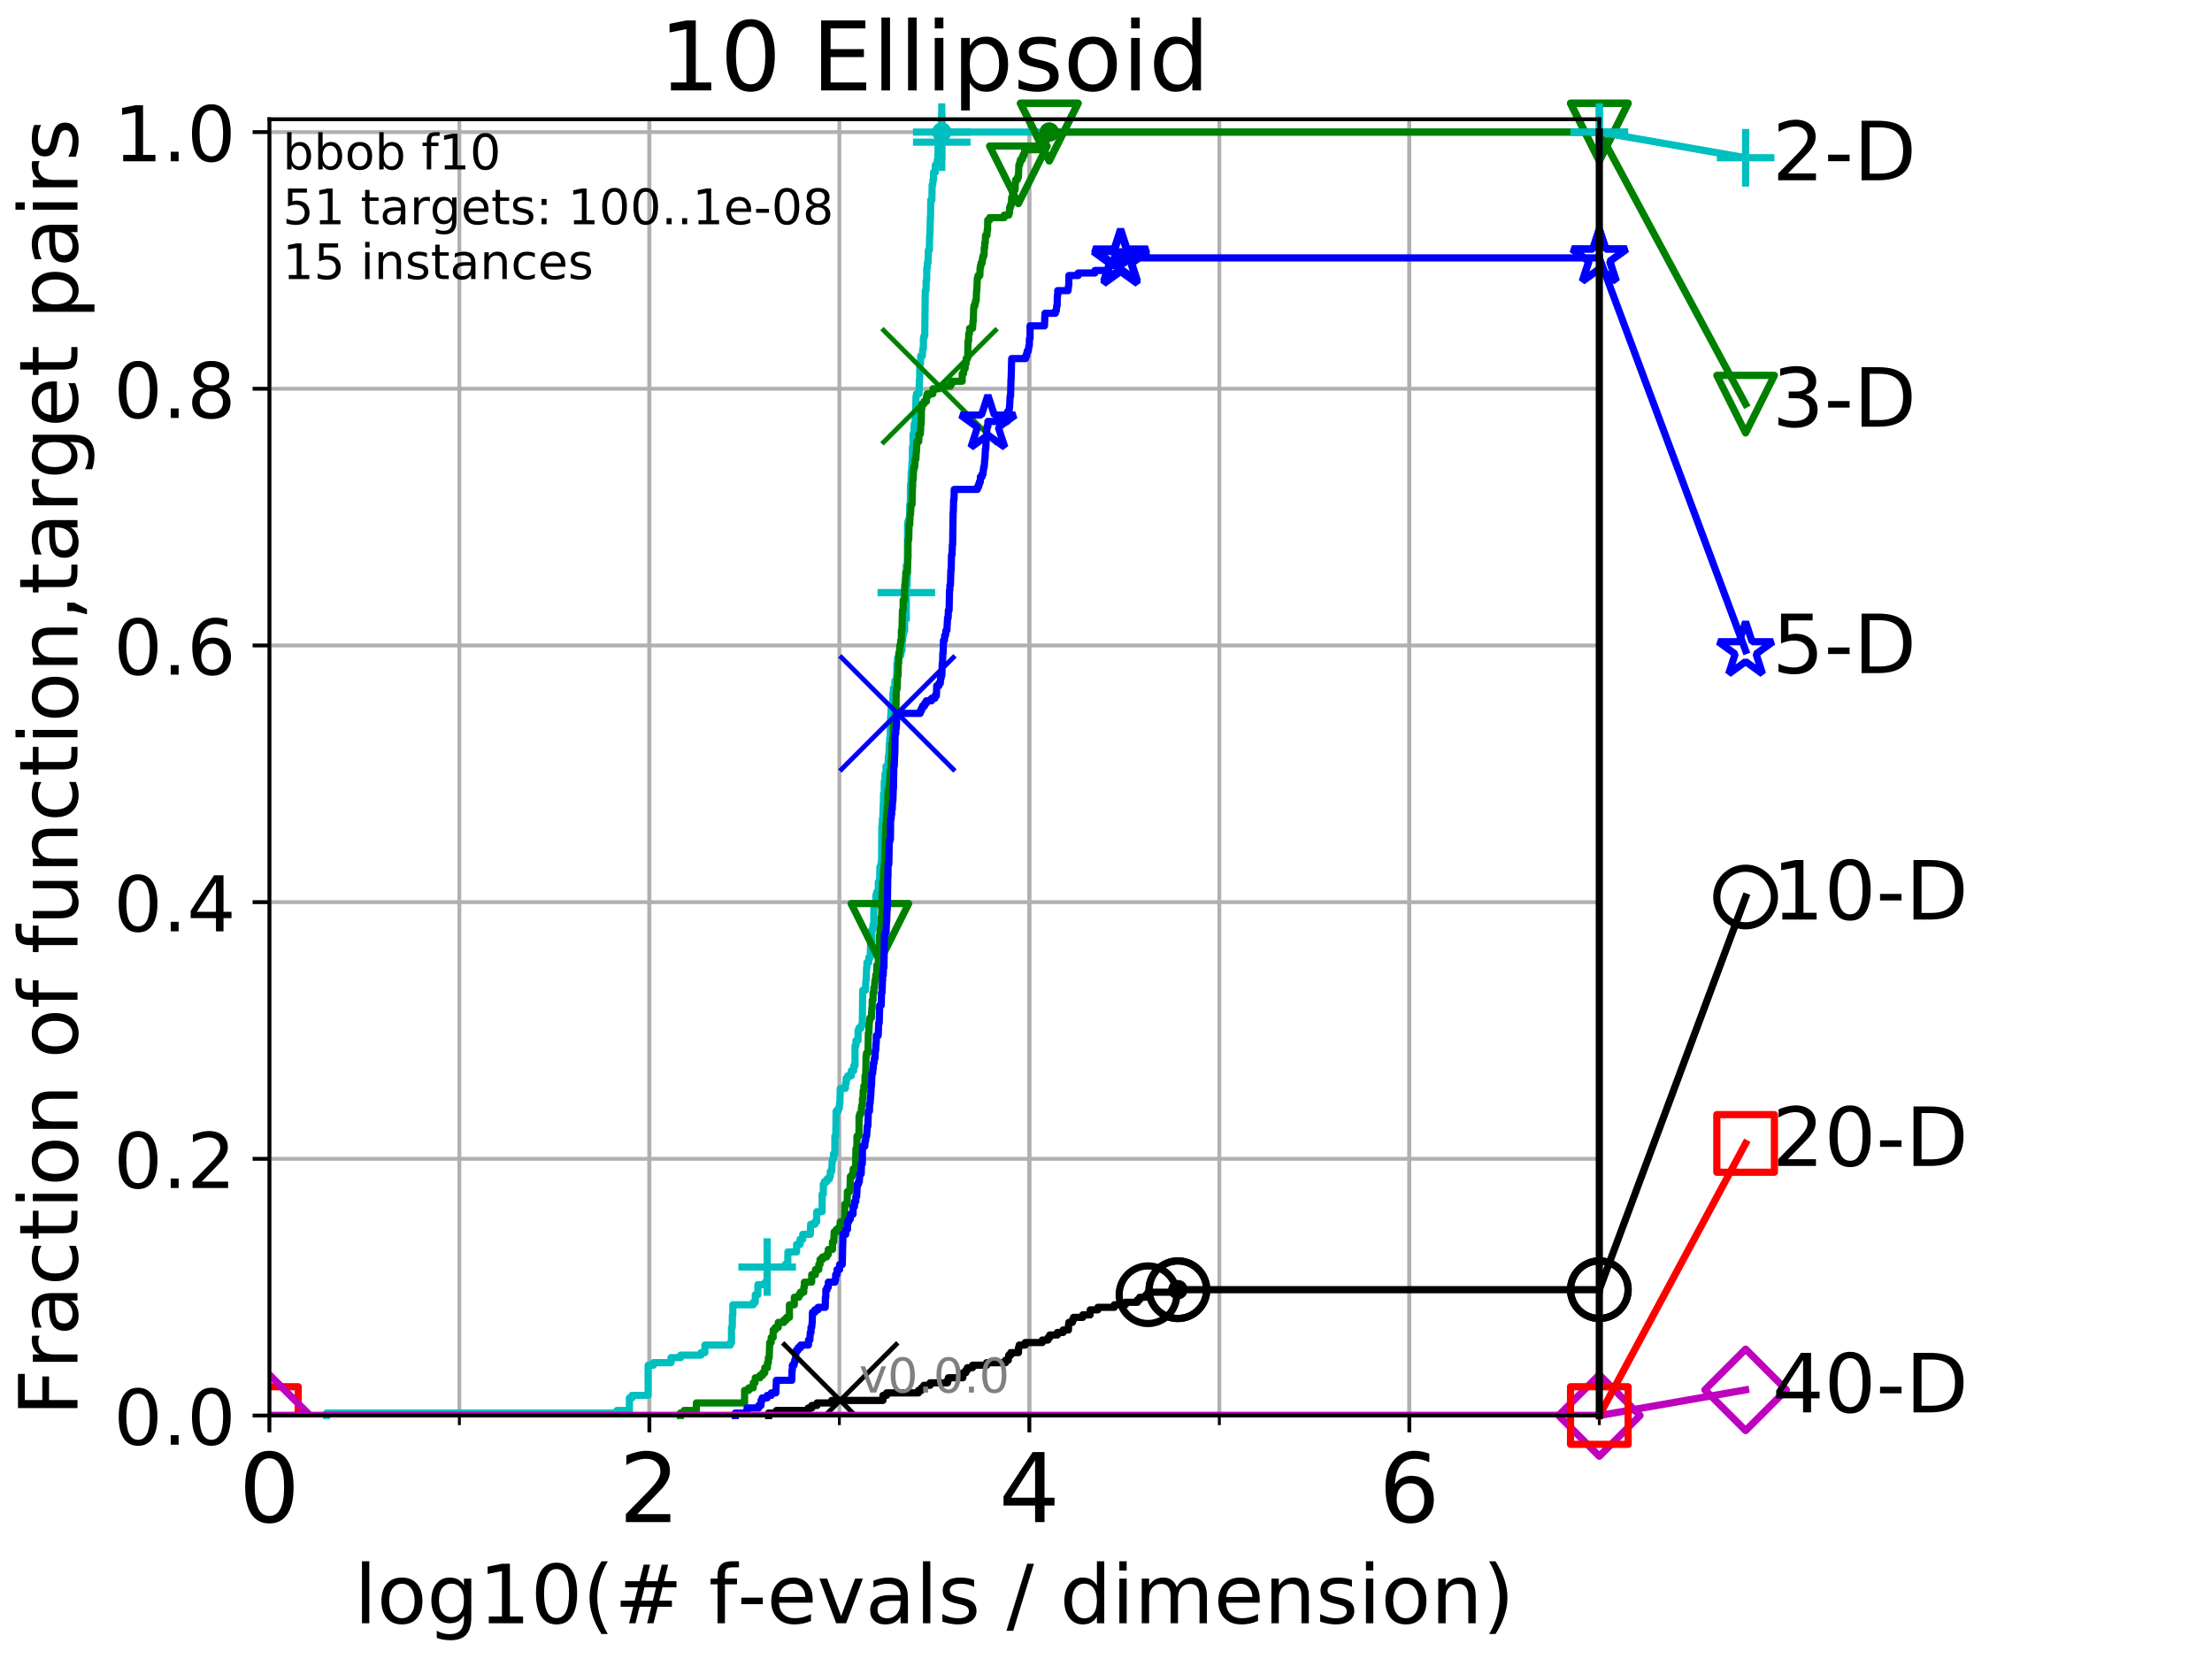 <?xml version="1.0" encoding="utf-8" standalone="no"?>
<!DOCTYPE svg PUBLIC "-//W3C//DTD SVG 1.1//EN"
  "http://www.w3.org/Graphics/SVG/1.1/DTD/svg11.dtd">
<!-- Created with matplotlib (http://matplotlib.org/) -->
<svg height="345.6pt" version="1.1" viewBox="0 0 460.8 345.6" width="460.8pt" xmlns="http://www.w3.org/2000/svg" xmlns:xlink="http://www.w3.org/1999/xlink">
 <defs>
  <style type="text/css">
*{stroke-linecap:butt;stroke-linejoin:round;}
  </style>
 </defs>
 <g id="figure_1">
  <g id="patch_1">
   <path d="M 0 345.6 
L 460.8 345.6 
L 460.8 0 
L 0 0 
z
" style="fill:#ffffff;"/>
  </g>
  <g id="axes_1">
   <g id="patch_2">
    <path d="M 56.12 294.88 
L 333.168 294.88 
L 333.168 24.84 
L 56.12 24.84 
z
" style="fill:#ffffff;"/>
   </g>
   <g id="matplotlib.axis_1">
    <g id="xtick_1">
     <g id="line2d_1">
      <path clip-path="url(#pd3acd4aecb)" d="M 56.12 294.88 
L 56.12 24.84 
" style="fill:none;stroke:#b0b0b0;stroke-linecap:square;stroke-width:0.8;"/>
     </g>
     <g id="line2d_2">
      <defs>
       <path d="M 0 0 
L 0 3.5 
" id="m8252aa0b89" style="stroke:#000000;stroke-width:0.8;"/>
      </defs>
      <g>
       <use style="stroke:#000000;stroke-width:0.8;" x="56.12" xlink:href="#m8252aa0b89" y="294.88"/>
      </g>
     </g>
     <g id="text_1">
      <!-- 0 -->
      <defs>
       <path d="M 31.781 66.406 
Q 24.172 66.406 20.328 58.906 
Q 16.5 51.422 16.5 36.375 
Q 16.5 21.391 20.328 13.891 
Q 24.172 6.391 31.781 6.391 
Q 39.453 6.391 43.281 13.891 
Q 47.125 21.391 47.125 36.375 
Q 47.125 51.422 43.281 58.906 
Q 39.453 66.406 31.781 66.406 
z
M 31.781 74.219 
Q 44.047 74.219 50.516 64.516 
Q 56.984 54.828 56.984 36.375 
Q 56.984 17.969 50.516 8.266 
Q 44.047 -1.422 31.781 -1.422 
Q 19.531 -1.422 13.062 8.266 
Q 6.594 17.969 6.594 36.375 
Q 6.594 54.828 13.062 64.516 
Q 19.531 74.219 31.781 74.219 
z
" id="DejaVuSans-30"/>
      </defs>
      <g transform="translate(49.758 317.077)scale(0.2 -0.2)">
       <use xlink:href="#DejaVuSans-30"/>
      </g>
     </g>
    </g>
    <g id="xtick_2">
     <g id="line2d_3">
      <path clip-path="url(#pd3acd4aecb)" d="M 135.277 294.88 
L 135.277 24.84 
" style="fill:none;stroke:#b0b0b0;stroke-linecap:square;stroke-width:0.8;"/>
     </g>
     <g id="line2d_4">
      <g>
       <use style="stroke:#000000;stroke-width:0.8;" x="135.277" xlink:href="#m8252aa0b89" y="294.88"/>
      </g>
     </g>
     <g id="text_2">
      <!-- 2 -->
      <defs>
       <path d="M 19.188 8.297 
L 53.609 8.297 
L 53.609 0 
L 7.328 0 
L 7.328 8.297 
Q 12.938 14.109 22.625 23.891 
Q 32.328 33.688 34.812 36.531 
Q 39.547 41.844 41.422 45.531 
Q 43.312 49.219 43.312 52.781 
Q 43.312 58.594 39.234 62.25 
Q 35.156 65.922 28.609 65.922 
Q 23.969 65.922 18.812 64.312 
Q 13.672 62.703 7.812 59.422 
L 7.812 69.391 
Q 13.766 71.781 18.938 73 
Q 24.125 74.219 28.422 74.219 
Q 39.75 74.219 46.484 68.547 
Q 53.219 62.891 53.219 53.422 
Q 53.219 48.922 51.531 44.891 
Q 49.859 40.875 45.406 35.406 
Q 44.188 33.984 37.641 27.219 
Q 31.109 20.453 19.188 8.297 
z
" id="DejaVuSans-32"/>
      </defs>
      <g transform="translate(128.914 317.077)scale(0.2 -0.2)">
       <use xlink:href="#DejaVuSans-32"/>
      </g>
     </g>
    </g>
    <g id="xtick_3">
     <g id="line2d_5">
      <path clip-path="url(#pd3acd4aecb)" d="M 214.433 294.88 
L 214.433 24.84 
" style="fill:none;stroke:#b0b0b0;stroke-linecap:square;stroke-width:0.8;"/>
     </g>
     <g id="line2d_6">
      <g>
       <use style="stroke:#000000;stroke-width:0.8;" x="214.433" xlink:href="#m8252aa0b89" y="294.88"/>
      </g>
     </g>
     <g id="text_3">
      <!-- 4 -->
      <defs>
       <path d="M 37.797 64.312 
L 12.891 25.391 
L 37.797 25.391 
z
M 35.203 72.906 
L 47.609 72.906 
L 47.609 25.391 
L 58.016 25.391 
L 58.016 17.188 
L 47.609 17.188 
L 47.609 0 
L 37.797 0 
L 37.797 17.188 
L 4.891 17.188 
L 4.891 26.703 
z
" id="DejaVuSans-34"/>
      </defs>
      <g transform="translate(208.071 317.077)scale(0.2 -0.2)">
       <use xlink:href="#DejaVuSans-34"/>
      </g>
     </g>
    </g>
    <g id="xtick_4">
     <g id="line2d_7">
      <path clip-path="url(#pd3acd4aecb)" d="M 293.59 294.88 
L 293.59 24.84 
" style="fill:none;stroke:#b0b0b0;stroke-linecap:square;stroke-width:0.8;"/>
     </g>
     <g id="line2d_8">
      <g>
       <use style="stroke:#000000;stroke-width:0.8;" x="293.59" xlink:href="#m8252aa0b89" y="294.88"/>
      </g>
     </g>
     <g id="text_4">
      <!-- 6 -->
      <defs>
       <path d="M 33.016 40.375 
Q 26.375 40.375 22.484 35.828 
Q 18.609 31.297 18.609 23.391 
Q 18.609 15.531 22.484 10.953 
Q 26.375 6.391 33.016 6.391 
Q 39.656 6.391 43.531 10.953 
Q 47.406 15.531 47.406 23.391 
Q 47.406 31.297 43.531 35.828 
Q 39.656 40.375 33.016 40.375 
z
M 52.594 71.297 
L 52.594 62.312 
Q 48.875 64.062 45.094 64.984 
Q 41.312 65.922 37.594 65.922 
Q 27.828 65.922 22.672 59.328 
Q 17.531 52.734 16.797 39.406 
Q 19.672 43.656 24.016 45.922 
Q 28.375 48.188 33.594 48.188 
Q 44.578 48.188 50.953 41.516 
Q 57.328 34.859 57.328 23.391 
Q 57.328 12.156 50.688 5.359 
Q 44.047 -1.422 33.016 -1.422 
Q 20.359 -1.422 13.672 8.266 
Q 6.984 17.969 6.984 36.375 
Q 6.984 53.656 15.188 63.938 
Q 23.391 74.219 37.203 74.219 
Q 40.922 74.219 44.703 73.484 
Q 48.484 72.75 52.594 71.297 
z
" id="DejaVuSans-36"/>
      </defs>
      <g transform="translate(287.227 317.077)scale(0.2 -0.2)">
       <use xlink:href="#DejaVuSans-36"/>
      </g>
     </g>
    </g>
    <g id="xtick_5">
     <g id="line2d_9">
      <path clip-path="url(#pd3acd4aecb)" d="M 56.12 294.88 
L 56.12 24.84 
" style="fill:none;stroke:#b0b0b0;stroke-linecap:square;stroke-width:0.8;"/>
     </g>
     <g id="line2d_10">
      <defs>
       <path d="M 0 0 
L 0 2 
" id="m55aec9b8c9" style="stroke:#000000;stroke-width:0.6;"/>
      </defs>
      <g>
       <use style="stroke:#000000;stroke-width:0.6;" x="56.12" xlink:href="#m55aec9b8c9" y="294.88"/>
      </g>
     </g>
    </g>
    <g id="xtick_6">
     <g id="line2d_11">
      <path clip-path="url(#pd3acd4aecb)" d="M 95.698 294.88 
L 95.698 24.84 
" style="fill:none;stroke:#b0b0b0;stroke-linecap:square;stroke-width:0.8;"/>
     </g>
     <g id="line2d_12">
      <g>
       <use style="stroke:#000000;stroke-width:0.6;" x="95.698" xlink:href="#m55aec9b8c9" y="294.88"/>
      </g>
     </g>
    </g>
    <g id="xtick_7">
     <g id="line2d_13">
      <path clip-path="url(#pd3acd4aecb)" d="M 135.277 294.88 
L 135.277 24.84 
" style="fill:none;stroke:#b0b0b0;stroke-linecap:square;stroke-width:0.8;"/>
     </g>
     <g id="line2d_14">
      <g>
       <use style="stroke:#000000;stroke-width:0.6;" x="135.277" xlink:href="#m55aec9b8c9" y="294.88"/>
      </g>
     </g>
    </g>
    <g id="xtick_8">
     <g id="line2d_15">
      <path clip-path="url(#pd3acd4aecb)" d="M 174.855 294.88 
L 174.855 24.84 
" style="fill:none;stroke:#b0b0b0;stroke-linecap:square;stroke-width:0.8;"/>
     </g>
     <g id="line2d_16">
      <g>
       <use style="stroke:#000000;stroke-width:0.6;" x="174.855" xlink:href="#m55aec9b8c9" y="294.88"/>
      </g>
     </g>
    </g>
    <g id="xtick_9">
     <g id="line2d_17">
      <path clip-path="url(#pd3acd4aecb)" d="M 214.433 294.88 
L 214.433 24.84 
" style="fill:none;stroke:#b0b0b0;stroke-linecap:square;stroke-width:0.8;"/>
     </g>
     <g id="line2d_18">
      <g>
       <use style="stroke:#000000;stroke-width:0.6;" x="214.433" xlink:href="#m55aec9b8c9" y="294.88"/>
      </g>
     </g>
    </g>
    <g id="xtick_10">
     <g id="line2d_19">
      <path clip-path="url(#pd3acd4aecb)" d="M 254.011 294.88 
L 254.011 24.84 
" style="fill:none;stroke:#b0b0b0;stroke-linecap:square;stroke-width:0.8;"/>
     </g>
     <g id="line2d_20">
      <g>
       <use style="stroke:#000000;stroke-width:0.6;" x="254.011" xlink:href="#m55aec9b8c9" y="294.88"/>
      </g>
     </g>
    </g>
    <g id="xtick_11">
     <g id="line2d_21">
      <path clip-path="url(#pd3acd4aecb)" d="M 293.59 294.88 
L 293.59 24.84 
" style="fill:none;stroke:#b0b0b0;stroke-linecap:square;stroke-width:0.8;"/>
     </g>
     <g id="line2d_22">
      <g>
       <use style="stroke:#000000;stroke-width:0.6;" x="293.59" xlink:href="#m55aec9b8c9" y="294.88"/>
      </g>
     </g>
    </g>
    <g id="xtick_12">
     <g id="line2d_23">
      <path clip-path="url(#pd3acd4aecb)" d="M 333.168 294.88 
L 333.168 24.84 
" style="fill:none;stroke:#b0b0b0;stroke-linecap:square;stroke-width:0.8;"/>
     </g>
     <g id="line2d_24">
      <g>
       <use style="stroke:#000000;stroke-width:0.6;" x="333.168" xlink:href="#m55aec9b8c9" y="294.88"/>
      </g>
     </g>
    </g>
    <g id="text_5">
     <!-- log10(# f-evals / dimension) -->
     <defs>
      <path d="M 9.422 75.984 
L 18.406 75.984 
L 18.406 0 
L 9.422 0 
z
" id="DejaVuSans-6c"/>
      <path d="M 30.609 48.391 
Q 23.391 48.391 19.188 42.75 
Q 14.984 37.109 14.984 27.297 
Q 14.984 17.484 19.156 11.844 
Q 23.344 6.203 30.609 6.203 
Q 37.797 6.203 41.984 11.859 
Q 46.188 17.531 46.188 27.297 
Q 46.188 37.016 41.984 42.703 
Q 37.797 48.391 30.609 48.391 
z
M 30.609 56 
Q 42.328 56 49.016 48.375 
Q 55.719 40.766 55.719 27.297 
Q 55.719 13.875 49.016 6.219 
Q 42.328 -1.422 30.609 -1.422 
Q 18.844 -1.422 12.172 6.219 
Q 5.516 13.875 5.516 27.297 
Q 5.516 40.766 12.172 48.375 
Q 18.844 56 30.609 56 
z
" id="DejaVuSans-6f"/>
      <path d="M 45.406 27.984 
Q 45.406 37.75 41.375 43.109 
Q 37.359 48.484 30.078 48.484 
Q 22.859 48.484 18.828 43.109 
Q 14.797 37.75 14.797 27.984 
Q 14.797 18.266 18.828 12.891 
Q 22.859 7.516 30.078 7.516 
Q 37.359 7.516 41.375 12.891 
Q 45.406 18.266 45.406 27.984 
z
M 54.391 6.781 
Q 54.391 -7.172 48.188 -13.984 
Q 42 -20.797 29.203 -20.797 
Q 24.469 -20.797 20.266 -20.094 
Q 16.062 -19.391 12.109 -17.922 
L 12.109 -9.188 
Q 16.062 -11.328 19.922 -12.344 
Q 23.781 -13.375 27.781 -13.375 
Q 36.625 -13.375 41.016 -8.766 
Q 45.406 -4.156 45.406 5.172 
L 45.406 9.625 
Q 42.625 4.781 38.281 2.391 
Q 33.938 0 27.875 0 
Q 17.828 0 11.672 7.656 
Q 5.516 15.328 5.516 27.984 
Q 5.516 40.672 11.672 48.328 
Q 17.828 56 27.875 56 
Q 33.938 56 38.281 53.609 
Q 42.625 51.219 45.406 46.391 
L 45.406 54.688 
L 54.391 54.688 
z
" id="DejaVuSans-67"/>
      <path d="M 12.406 8.297 
L 28.516 8.297 
L 28.516 63.922 
L 10.984 60.406 
L 10.984 69.391 
L 28.422 72.906 
L 38.281 72.906 
L 38.281 8.297 
L 54.391 8.297 
L 54.391 0 
L 12.406 0 
z
" id="DejaVuSans-31"/>
      <path d="M 31 75.875 
Q 24.469 64.656 21.281 53.656 
Q 18.109 42.672 18.109 31.391 
Q 18.109 20.125 21.312 9.062 
Q 24.516 -2 31 -13.188 
L 23.188 -13.188 
Q 15.875 -1.703 12.234 9.375 
Q 8.594 20.453 8.594 31.391 
Q 8.594 42.281 12.203 53.312 
Q 15.828 64.359 23.188 75.875 
z
" id="DejaVuSans-28"/>
      <path d="M 51.125 44 
L 36.922 44 
L 32.812 27.688 
L 47.125 27.688 
z
M 43.797 71.781 
L 38.719 51.516 
L 52.984 51.516 
L 58.109 71.781 
L 65.922 71.781 
L 60.891 51.516 
L 76.125 51.516 
L 76.125 44 
L 58.984 44 
L 54.984 27.688 
L 70.516 27.688 
L 70.516 20.219 
L 53.078 20.219 
L 48 0 
L 40.188 0 
L 45.219 20.219 
L 30.906 20.219 
L 25.875 0 
L 18.016 0 
L 23.094 20.219 
L 7.719 20.219 
L 7.719 27.688 
L 24.906 27.688 
L 29 44 
L 13.281 44 
L 13.281 51.516 
L 30.906 51.516 
L 35.891 71.781 
z
" id="DejaVuSans-23"/>
      <path id="DejaVuSans-20"/>
      <path d="M 37.109 75.984 
L 37.109 68.5 
L 28.516 68.5 
Q 23.688 68.5 21.797 66.547 
Q 19.922 64.594 19.922 59.516 
L 19.922 54.688 
L 34.719 54.688 
L 34.719 47.703 
L 19.922 47.703 
L 19.922 0 
L 10.891 0 
L 10.891 47.703 
L 2.297 47.703 
L 2.297 54.688 
L 10.891 54.688 
L 10.891 58.5 
Q 10.891 67.625 15.141 71.797 
Q 19.391 75.984 28.609 75.984 
z
" id="DejaVuSans-66"/>
      <path d="M 4.891 31.391 
L 31.203 31.391 
L 31.203 23.391 
L 4.891 23.391 
z
" id="DejaVuSans-2d"/>
      <path d="M 56.203 29.594 
L 56.203 25.203 
L 14.891 25.203 
Q 15.484 15.922 20.484 11.062 
Q 25.484 6.203 34.422 6.203 
Q 39.594 6.203 44.453 7.469 
Q 49.312 8.734 54.109 11.281 
L 54.109 2.781 
Q 49.266 0.734 44.188 -0.344 
Q 39.109 -1.422 33.891 -1.422 
Q 20.797 -1.422 13.156 6.188 
Q 5.516 13.812 5.516 26.812 
Q 5.516 40.234 12.766 48.109 
Q 20.016 56 32.328 56 
Q 43.359 56 49.781 48.891 
Q 56.203 41.797 56.203 29.594 
z
M 47.219 32.234 
Q 47.125 39.594 43.094 43.984 
Q 39.062 48.391 32.422 48.391 
Q 24.906 48.391 20.391 44.141 
Q 15.875 39.891 15.188 32.172 
z
" id="DejaVuSans-65"/>
      <path d="M 2.984 54.688 
L 12.5 54.688 
L 29.594 8.797 
L 46.688 54.688 
L 56.203 54.688 
L 35.688 0 
L 23.484 0 
z
" id="DejaVuSans-76"/>
      <path d="M 34.281 27.484 
Q 23.391 27.484 19.188 25 
Q 14.984 22.516 14.984 16.5 
Q 14.984 11.719 18.141 8.906 
Q 21.297 6.109 26.703 6.109 
Q 34.188 6.109 38.703 11.406 
Q 43.219 16.703 43.219 25.484 
L 43.219 27.484 
z
M 52.203 31.203 
L 52.203 0 
L 43.219 0 
L 43.219 8.297 
Q 40.141 3.328 35.547 0.953 
Q 30.953 -1.422 24.312 -1.422 
Q 15.922 -1.422 10.953 3.297 
Q 6 8.016 6 15.922 
Q 6 25.141 12.172 29.828 
Q 18.359 34.516 30.609 34.516 
L 43.219 34.516 
L 43.219 35.406 
Q 43.219 41.609 39.141 45 
Q 35.062 48.391 27.688 48.391 
Q 23 48.391 18.547 47.266 
Q 14.109 46.141 10.016 43.891 
L 10.016 52.203 
Q 14.938 54.109 19.578 55.047 
Q 24.219 56 28.609 56 
Q 40.484 56 46.344 49.844 
Q 52.203 43.703 52.203 31.203 
z
" id="DejaVuSans-61"/>
      <path d="M 44.281 53.078 
L 44.281 44.578 
Q 40.484 46.531 36.375 47.5 
Q 32.281 48.484 27.875 48.484 
Q 21.188 48.484 17.844 46.438 
Q 14.5 44.391 14.5 40.281 
Q 14.5 37.156 16.891 35.375 
Q 19.281 33.594 26.516 31.984 
L 29.594 31.297 
Q 39.156 29.25 43.188 25.516 
Q 47.219 21.781 47.219 15.094 
Q 47.219 7.469 41.188 3.016 
Q 35.156 -1.422 24.609 -1.422 
Q 20.219 -1.422 15.453 -0.562 
Q 10.688 0.297 5.422 2 
L 5.422 11.281 
Q 10.406 8.688 15.234 7.391 
Q 20.062 6.109 24.812 6.109 
Q 31.156 6.109 34.562 8.281 
Q 37.984 10.453 37.984 14.406 
Q 37.984 18.062 35.516 20.016 
Q 33.062 21.969 24.703 23.781 
L 21.578 24.516 
Q 13.234 26.266 9.516 29.906 
Q 5.812 33.547 5.812 39.891 
Q 5.812 47.609 11.281 51.797 
Q 16.75 56 26.812 56 
Q 31.781 56 36.172 55.266 
Q 40.578 54.547 44.281 53.078 
z
" id="DejaVuSans-73"/>
      <path d="M 25.391 72.906 
L 33.688 72.906 
L 8.297 -9.281 
L 0 -9.281 
z
" id="DejaVuSans-2f"/>
      <path d="M 45.406 46.391 
L 45.406 75.984 
L 54.391 75.984 
L 54.391 0 
L 45.406 0 
L 45.406 8.203 
Q 42.578 3.328 38.25 0.953 
Q 33.938 -1.422 27.875 -1.422 
Q 17.969 -1.422 11.734 6.484 
Q 5.516 14.406 5.516 27.297 
Q 5.516 40.188 11.734 48.094 
Q 17.969 56 27.875 56 
Q 33.938 56 38.25 53.625 
Q 42.578 51.266 45.406 46.391 
z
M 14.797 27.297 
Q 14.797 17.391 18.875 11.75 
Q 22.953 6.109 30.078 6.109 
Q 37.203 6.109 41.297 11.75 
Q 45.406 17.391 45.406 27.297 
Q 45.406 37.203 41.297 42.844 
Q 37.203 48.484 30.078 48.484 
Q 22.953 48.484 18.875 42.844 
Q 14.797 37.203 14.797 27.297 
z
" id="DejaVuSans-64"/>
      <path d="M 9.422 54.688 
L 18.406 54.688 
L 18.406 0 
L 9.422 0 
z
M 9.422 75.984 
L 18.406 75.984 
L 18.406 64.594 
L 9.422 64.594 
z
" id="DejaVuSans-69"/>
      <path d="M 52 44.188 
Q 55.375 50.25 60.062 53.125 
Q 64.75 56 71.094 56 
Q 79.641 56 84.281 50.016 
Q 88.922 44.047 88.922 33.016 
L 88.922 0 
L 79.891 0 
L 79.891 32.719 
Q 79.891 40.578 77.094 44.375 
Q 74.312 48.188 68.609 48.188 
Q 61.625 48.188 57.562 43.547 
Q 53.516 38.922 53.516 30.906 
L 53.516 0 
L 44.484 0 
L 44.484 32.719 
Q 44.484 40.625 41.703 44.406 
Q 38.922 48.188 33.109 48.188 
Q 26.219 48.188 22.156 43.531 
Q 18.109 38.875 18.109 30.906 
L 18.109 0 
L 9.078 0 
L 9.078 54.688 
L 18.109 54.688 
L 18.109 46.188 
Q 21.188 51.219 25.484 53.609 
Q 29.781 56 35.688 56 
Q 41.656 56 45.828 52.969 
Q 50 49.953 52 44.188 
z
" id="DejaVuSans-6d"/>
      <path d="M 54.891 33.016 
L 54.891 0 
L 45.906 0 
L 45.906 32.719 
Q 45.906 40.484 42.875 44.328 
Q 39.844 48.188 33.797 48.188 
Q 26.516 48.188 22.312 43.547 
Q 18.109 38.922 18.109 30.906 
L 18.109 0 
L 9.078 0 
L 9.078 54.688 
L 18.109 54.688 
L 18.109 46.188 
Q 21.344 51.125 25.703 53.562 
Q 30.078 56 35.797 56 
Q 45.219 56 50.047 50.172 
Q 54.891 44.344 54.891 33.016 
z
" id="DejaVuSans-6e"/>
      <path d="M 8.016 75.875 
L 15.828 75.875 
Q 23.141 64.359 26.781 53.312 
Q 30.422 42.281 30.422 31.391 
Q 30.422 20.453 26.781 9.375 
Q 23.141 -1.703 15.828 -13.188 
L 8.016 -13.188 
Q 14.5 -2 17.703 9.062 
Q 20.906 20.125 20.906 31.391 
Q 20.906 42.672 17.703 53.656 
Q 14.5 64.656 8.016 75.875 
z
" id="DejaVuSans-29"/>
     </defs>
     <g transform="translate(73.803 338.154)scale(0.17 -0.17)">
      <use xlink:href="#DejaVuSans-6c"/>
      <use x="27.783" xlink:href="#DejaVuSans-6f"/>
      <use x="88.965" xlink:href="#DejaVuSans-67"/>
      <use x="152.441" xlink:href="#DejaVuSans-31"/>
      <use x="216.064" xlink:href="#DejaVuSans-30"/>
      <use x="279.688" xlink:href="#DejaVuSans-28"/>
      <use x="318.701" xlink:href="#DejaVuSans-23"/>
      <use x="402.49" xlink:href="#DejaVuSans-20"/>
      <use x="434.277" xlink:href="#DejaVuSans-66"/>
      <use x="469.404" xlink:href="#DejaVuSans-2d"/>
      <use x="505.488" xlink:href="#DejaVuSans-65"/>
      <use x="567.012" xlink:href="#DejaVuSans-76"/>
      <use x="626.191" xlink:href="#DejaVuSans-61"/>
      <use x="687.471" xlink:href="#DejaVuSans-6c"/>
      <use x="715.254" xlink:href="#DejaVuSans-73"/>
      <use x="767.354" xlink:href="#DejaVuSans-20"/>
      <use x="799.141" xlink:href="#DejaVuSans-2f"/>
      <use x="832.832" xlink:href="#DejaVuSans-20"/>
      <use x="864.619" xlink:href="#DejaVuSans-64"/>
      <use x="928.096" xlink:href="#DejaVuSans-69"/>
      <use x="955.879" xlink:href="#DejaVuSans-6d"/>
      <use x="1053.291" xlink:href="#DejaVuSans-65"/>
      <use x="1114.814" xlink:href="#DejaVuSans-6e"/>
      <use x="1178.193" xlink:href="#DejaVuSans-73"/>
      <use x="1230.293" xlink:href="#DejaVuSans-69"/>
      <use x="1258.076" xlink:href="#DejaVuSans-6f"/>
      <use x="1319.258" xlink:href="#DejaVuSans-6e"/>
      <use x="1382.637" xlink:href="#DejaVuSans-29"/>
     </g>
    </g>
   </g>
   <g id="matplotlib.axis_2">
    <g id="ytick_1">
     <g id="line2d_25">
      <path clip-path="url(#pd3acd4aecb)" d="M 56.12 294.88 
L 333.168 294.88 
" style="fill:none;stroke:#b0b0b0;stroke-linecap:square;stroke-width:0.8;"/>
     </g>
     <g id="line2d_26">
      <defs>
       <path d="M 0 0 
L -3.5 0 
" id="m77c923fdaf" style="stroke:#000000;stroke-width:0.8;"/>
      </defs>
      <g>
       <use style="stroke:#000000;stroke-width:0.8;" x="56.12" xlink:href="#m77c923fdaf" y="294.88"/>
      </g>
     </g>
     <g id="text_6">
      <!-- 0.0 -->
      <defs>
       <path d="M 10.688 12.406 
L 21 12.406 
L 21 0 
L 10.688 0 
z
" id="DejaVuSans-2e"/>
      </defs>
      <g transform="translate(23.675 300.959)scale(0.16 -0.16)">
       <use xlink:href="#DejaVuSans-30"/>
       <use x="63.623" xlink:href="#DejaVuSans-2e"/>
       <use x="95.41" xlink:href="#DejaVuSans-30"/>
      </g>
     </g>
    </g>
    <g id="ytick_2">
     <g id="line2d_27">
      <path clip-path="url(#pd3acd4aecb)" d="M 56.12 241.407 
L 333.168 241.407 
" style="fill:none;stroke:#b0b0b0;stroke-linecap:square;stroke-width:0.8;"/>
     </g>
     <g id="line2d_28">
      <g>
       <use style="stroke:#000000;stroke-width:0.8;" x="56.12" xlink:href="#m77c923fdaf" y="241.407"/>
      </g>
     </g>
     <g id="text_7">
      <!-- 0.2 -->
      <g transform="translate(23.675 247.485)scale(0.16 -0.16)">
       <use xlink:href="#DejaVuSans-30"/>
       <use x="63.623" xlink:href="#DejaVuSans-2e"/>
       <use x="95.41" xlink:href="#DejaVuSans-32"/>
      </g>
     </g>
    </g>
    <g id="ytick_3">
     <g id="line2d_29">
      <path clip-path="url(#pd3acd4aecb)" d="M 56.12 187.933 
L 333.168 187.933 
" style="fill:none;stroke:#b0b0b0;stroke-linecap:square;stroke-width:0.8;"/>
     </g>
     <g id="line2d_30">
      <g>
       <use style="stroke:#000000;stroke-width:0.8;" x="56.12" xlink:href="#m77c923fdaf" y="187.933"/>
      </g>
     </g>
     <g id="text_8">
      <!-- 0.4 -->
      <g transform="translate(23.675 194.012)scale(0.16 -0.16)">
       <use xlink:href="#DejaVuSans-30"/>
       <use x="63.623" xlink:href="#DejaVuSans-2e"/>
       <use x="95.41" xlink:href="#DejaVuSans-34"/>
      </g>
     </g>
    </g>
    <g id="ytick_4">
     <g id="line2d_31">
      <path clip-path="url(#pd3acd4aecb)" d="M 56.12 134.46 
L 333.168 134.46 
" style="fill:none;stroke:#b0b0b0;stroke-linecap:square;stroke-width:0.8;"/>
     </g>
     <g id="line2d_32">
      <g>
       <use style="stroke:#000000;stroke-width:0.8;" x="56.12" xlink:href="#m77c923fdaf" y="134.46"/>
      </g>
     </g>
     <g id="text_9">
      <!-- 0.6 -->
      <g transform="translate(23.675 140.539)scale(0.16 -0.16)">
       <use xlink:href="#DejaVuSans-30"/>
       <use x="63.623" xlink:href="#DejaVuSans-2e"/>
       <use x="95.41" xlink:href="#DejaVuSans-36"/>
      </g>
     </g>
    </g>
    <g id="ytick_5">
     <g id="line2d_33">
      <path clip-path="url(#pd3acd4aecb)" d="M 56.12 80.987 
L 333.168 80.987 
" style="fill:none;stroke:#b0b0b0;stroke-linecap:square;stroke-width:0.8;"/>
     </g>
     <g id="line2d_34">
      <g>
       <use style="stroke:#000000;stroke-width:0.8;" x="56.12" xlink:href="#m77c923fdaf" y="80.987"/>
      </g>
     </g>
     <g id="text_10">
      <!-- 0.8 -->
      <defs>
       <path d="M 31.781 34.625 
Q 24.75 34.625 20.719 30.859 
Q 16.703 27.094 16.703 20.516 
Q 16.703 13.922 20.719 10.156 
Q 24.75 6.391 31.781 6.391 
Q 38.812 6.391 42.859 10.172 
Q 46.922 13.969 46.922 20.516 
Q 46.922 27.094 42.891 30.859 
Q 38.875 34.625 31.781 34.625 
z
M 21.922 38.812 
Q 15.578 40.375 12.031 44.719 
Q 8.5 49.078 8.5 55.328 
Q 8.5 64.062 14.719 69.141 
Q 20.953 74.219 31.781 74.219 
Q 42.672 74.219 48.875 69.141 
Q 55.078 64.062 55.078 55.328 
Q 55.078 49.078 51.531 44.719 
Q 48 40.375 41.703 38.812 
Q 48.828 37.156 52.797 32.312 
Q 56.781 27.484 56.781 20.516 
Q 56.781 9.906 50.312 4.234 
Q 43.844 -1.422 31.781 -1.422 
Q 19.734 -1.422 13.25 4.234 
Q 6.781 9.906 6.781 20.516 
Q 6.781 27.484 10.781 32.312 
Q 14.797 37.156 21.922 38.812 
z
M 18.312 54.391 
Q 18.312 48.734 21.844 45.562 
Q 25.391 42.391 31.781 42.391 
Q 38.141 42.391 41.719 45.562 
Q 45.312 48.734 45.312 54.391 
Q 45.312 60.062 41.719 63.234 
Q 38.141 66.406 31.781 66.406 
Q 25.391 66.406 21.844 63.234 
Q 18.312 60.062 18.312 54.391 
z
" id="DejaVuSans-38"/>
      </defs>
      <g transform="translate(23.675 87.066)scale(0.16 -0.16)">
       <use xlink:href="#DejaVuSans-30"/>
       <use x="63.623" xlink:href="#DejaVuSans-2e"/>
       <use x="95.41" xlink:href="#DejaVuSans-38"/>
      </g>
     </g>
    </g>
    <g id="ytick_6">
     <g id="line2d_35">
      <path clip-path="url(#pd3acd4aecb)" d="M 56.12 27.514 
L 333.168 27.514 
" style="fill:none;stroke:#b0b0b0;stroke-linecap:square;stroke-width:0.8;"/>
     </g>
     <g id="line2d_36">
      <g>
       <use style="stroke:#000000;stroke-width:0.8;" x="56.12" xlink:href="#m77c923fdaf" y="27.514"/>
      </g>
     </g>
     <g id="text_11">
      <!-- 1.0 -->
      <g transform="translate(23.675 33.592)scale(0.16 -0.16)">
       <use xlink:href="#DejaVuSans-31"/>
       <use x="63.623" xlink:href="#DejaVuSans-2e"/>
       <use x="95.41" xlink:href="#DejaVuSans-30"/>
      </g>
     </g>
    </g>
    <g id="text_12">
     <!-- Fraction of function,target pairs -->
     <defs>
      <path d="M 9.812 72.906 
L 51.703 72.906 
L 51.703 64.594 
L 19.672 64.594 
L 19.672 43.109 
L 48.578 43.109 
L 48.578 34.812 
L 19.672 34.812 
L 19.672 0 
L 9.812 0 
z
" id="DejaVuSans-46"/>
      <path d="M 41.109 46.297 
Q 39.594 47.172 37.812 47.578 
Q 36.031 48 33.891 48 
Q 26.266 48 22.188 43.047 
Q 18.109 38.094 18.109 28.812 
L 18.109 0 
L 9.078 0 
L 9.078 54.688 
L 18.109 54.688 
L 18.109 46.188 
Q 20.953 51.172 25.484 53.578 
Q 30.031 56 36.531 56 
Q 37.453 56 38.578 55.875 
Q 39.703 55.766 41.062 55.516 
z
" id="DejaVuSans-72"/>
      <path d="M 48.781 52.594 
L 48.781 44.188 
Q 44.969 46.297 41.141 47.344 
Q 37.312 48.391 33.406 48.391 
Q 24.656 48.391 19.812 42.844 
Q 14.984 37.312 14.984 27.297 
Q 14.984 17.281 19.812 11.734 
Q 24.656 6.203 33.406 6.203 
Q 37.312 6.203 41.141 7.25 
Q 44.969 8.297 48.781 10.406 
L 48.781 2.094 
Q 45.016 0.344 40.984 -0.531 
Q 36.969 -1.422 32.422 -1.422 
Q 20.062 -1.422 12.781 6.344 
Q 5.516 14.109 5.516 27.297 
Q 5.516 40.672 12.859 48.328 
Q 20.219 56 33.016 56 
Q 37.156 56 41.109 55.141 
Q 45.062 54.297 48.781 52.594 
z
" id="DejaVuSans-63"/>
      <path d="M 18.312 70.219 
L 18.312 54.688 
L 36.812 54.688 
L 36.812 47.703 
L 18.312 47.703 
L 18.312 18.016 
Q 18.312 11.328 20.141 9.422 
Q 21.969 7.516 27.594 7.516 
L 36.812 7.516 
L 36.812 0 
L 27.594 0 
Q 17.188 0 13.234 3.875 
Q 9.281 7.766 9.281 18.016 
L 9.281 47.703 
L 2.688 47.703 
L 2.688 54.688 
L 9.281 54.688 
L 9.281 70.219 
z
" id="DejaVuSans-74"/>
      <path d="M 8.5 21.578 
L 8.5 54.688 
L 17.484 54.688 
L 17.484 21.922 
Q 17.484 14.156 20.5 10.266 
Q 23.531 6.391 29.594 6.391 
Q 36.859 6.391 41.078 11.031 
Q 45.312 15.672 45.312 23.688 
L 45.312 54.688 
L 54.297 54.688 
L 54.297 0 
L 45.312 0 
L 45.312 8.406 
Q 42.047 3.422 37.719 1 
Q 33.406 -1.422 27.688 -1.422 
Q 18.266 -1.422 13.375 4.438 
Q 8.5 10.297 8.5 21.578 
z
M 31.109 56 
z
" id="DejaVuSans-75"/>
      <path d="M 11.719 12.406 
L 22.016 12.406 
L 22.016 4 
L 14.016 -11.625 
L 7.719 -11.625 
L 11.719 4 
z
" id="DejaVuSans-2c"/>
      <path d="M 18.109 8.203 
L 18.109 -20.797 
L 9.078 -20.797 
L 9.078 54.688 
L 18.109 54.688 
L 18.109 46.391 
Q 20.953 51.266 25.266 53.625 
Q 29.594 56 35.594 56 
Q 45.562 56 51.781 48.094 
Q 58.016 40.188 58.016 27.297 
Q 58.016 14.406 51.781 6.484 
Q 45.562 -1.422 35.594 -1.422 
Q 29.594 -1.422 25.266 0.953 
Q 20.953 3.328 18.109 8.203 
z
M 48.688 27.297 
Q 48.688 37.203 44.609 42.844 
Q 40.531 48.484 33.406 48.484 
Q 26.266 48.484 22.188 42.844 
Q 18.109 37.203 18.109 27.297 
Q 18.109 17.391 22.188 11.75 
Q 26.266 6.109 33.406 6.109 
Q 40.531 6.109 44.609 11.75 
Q 48.688 17.391 48.688 27.297 
z
" id="DejaVuSans-70"/>
     </defs>
     <g transform="translate(16.14 294.999)rotate(-90)scale(0.17 -0.17)">
      <use xlink:href="#DejaVuSans-46"/>
      <use x="57.41" xlink:href="#DejaVuSans-72"/>
      <use x="98.523" xlink:href="#DejaVuSans-61"/>
      <use x="159.803" xlink:href="#DejaVuSans-63"/>
      <use x="214.783" xlink:href="#DejaVuSans-74"/>
      <use x="253.992" xlink:href="#DejaVuSans-69"/>
      <use x="281.775" xlink:href="#DejaVuSans-6f"/>
      <use x="342.957" xlink:href="#DejaVuSans-6e"/>
      <use x="406.336" xlink:href="#DejaVuSans-20"/>
      <use x="438.123" xlink:href="#DejaVuSans-6f"/>
      <use x="499.305" xlink:href="#DejaVuSans-66"/>
      <use x="534.51" xlink:href="#DejaVuSans-20"/>
      <use x="566.297" xlink:href="#DejaVuSans-66"/>
      <use x="601.502" xlink:href="#DejaVuSans-75"/>
      <use x="664.881" xlink:href="#DejaVuSans-6e"/>
      <use x="728.26" xlink:href="#DejaVuSans-63"/>
      <use x="783.24" xlink:href="#DejaVuSans-74"/>
      <use x="822.449" xlink:href="#DejaVuSans-69"/>
      <use x="850.232" xlink:href="#DejaVuSans-6f"/>
      <use x="911.414" xlink:href="#DejaVuSans-6e"/>
      <use x="974.793" xlink:href="#DejaVuSans-2c"/>
      <use x="1006.58" xlink:href="#DejaVuSans-74"/>
      <use x="1045.789" xlink:href="#DejaVuSans-61"/>
      <use x="1107.068" xlink:href="#DejaVuSans-72"/>
      <use x="1148.166" xlink:href="#DejaVuSans-67"/>
      <use x="1211.643" xlink:href="#DejaVuSans-65"/>
      <use x="1273.166" xlink:href="#DejaVuSans-74"/>
      <use x="1312.375" xlink:href="#DejaVuSans-20"/>
      <use x="1344.162" xlink:href="#DejaVuSans-70"/>
      <use x="1407.639" xlink:href="#DejaVuSans-61"/>
      <use x="1468.918" xlink:href="#DejaVuSans-69"/>
      <use x="1496.701" xlink:href="#DejaVuSans-72"/>
      <use x="1537.814" xlink:href="#DejaVuSans-73"/>
     </g>
    </g>
   </g>
   <g id="line2d_37">
    <defs>
     <path d="M 0 1.5 
C 0.398 1.5 0.779 1.342 1.061 1.061 
C 1.342 0.779 1.5 0.398 1.5 0 
C 1.5 -0.398 1.342 -0.779 1.061 -1.061 
C 0.779 -1.342 0.398 -1.5 0 -1.5 
C -0.398 -1.5 -0.779 -1.342 -1.061 -1.061 
C -1.342 -0.779 -1.5 -0.398 -1.5 0 
C -1.5 0.398 -1.342 0.779 -1.061 1.061 
C -0.779 1.342 -0.398 1.5 0 1.5 
z
" id="mf5ef089b50" style="stroke:#00bfbf;"/>
    </defs>
    <g>
     <use style="fill:#00bfbf;stroke:#00bfbf;" x="196.188" xlink:href="#mf5ef089b50" y="27.514"/>
     <use style="fill:#00bfbf;stroke:#00bfbf;" x="196.188" xlink:href="#mf5ef089b50" y="27.514"/>
    </g>
   </g>
   <g id="line2d_38">
    <path d="M 68.034 294.88 
L 68.034 294.356 
L 128.521 294.356 
L 128.521 293.832 
L 131.116 293.832 
L 131.116 291.21 
L 131.655 291.21 
L 131.655 290.686 
L 135.017 290.686 
L 135.017 284.395 
L 136.115 284.395 
L 136.115 283.871 
L 139.786 283.871 
L 139.786 282.822 
L 141.781 282.822 
L 141.781 282.298 
L 146.036 282.298 
L 146.036 281.774 
L 146.844 281.774 
L 146.844 280.201 
L 152.157 280.201 
L 152.157 279.677 
L 152.381 279.677 
L 152.381 276.531 
L 152.539 276.531 
L 152.571 273.91 
L 152.665 273.91 
L 152.665 271.813 
L 156.932 271.813 
L 156.932 271.289 
L 157.342 271.289 
L 157.342 269.716 
L 157.881 269.716 
L 157.881 267.619 
L 159.424 267.619 
L 159.424 267.095 
L 159.8 267.095 
L 159.82 263.949 
L 163.565 263.949 
L 163.565 263.425 
L 164.104 263.425 
L 164.136 260.804 
L 165.945 260.804 
L 165.945 259.231 
L 166.666 259.231 
L 166.666 258.183 
L 167.224 258.183 
L 167.224 257.134 
L 168.798 257.134 
L 168.871 255.037 
L 169.76 255.037 
L 169.76 254.513 
L 170.126 254.513 
L 170.149 252.416 
L 171.265 252.416 
L 171.265 248.746 
L 171.517 248.746 
L 171.517 246.649 
L 171.755 246.649 
L 171.755 246.125 
L 172.292 246.125 
L 172.292 245.601 
L 172.784 245.601 
L 172.784 245.076 
L 172.958 245.076 
L 172.958 244.028 
L 173.262 244.028 
L 173.347 241.931 
L 173.431 241.931 
L 173.431 241.407 
L 173.644 241.407 
L 173.644 240.358 
L 173.919 240.358 
L 173.919 236.689 
L 174.108 236.689 
L 174.18 231.446 
L 174.604 231.446 
L 174.604 230.922 
L 174.82 230.922 
L 174.898 229.873 
L 174.958 229.873 
L 175.051 226.728 
L 176.114 226.728 
L 176.138 225.679 
L 176.265 225.679 
L 176.265 224.631 
L 176.587 224.631 
L 176.587 224.107 
L 177.347 224.107 
L 177.347 223.058 
L 177.845 223.058 
L 177.845 222.01 
L 178.117 222.01 
L 178.117 217.816 
L 178.308 217.816 
L 178.308 216.767 
L 178.745 216.767 
L 178.745 214.67 
L 178.936 214.67 
L 178.936 214.146 
L 179.391 214.146 
L 179.391 213.622 
L 179.627 213.622 
L 179.724 206.282 
L 180.285 206.282 
L 180.379 204.185 
L 180.453 204.185 
L 180.527 201.564 
L 180.601 201.564 
L 180.601 200.515 
L 180.991 200.515 
L 180.991 199.467 
L 181.277 199.467 
L 181.366 196.321 
L 181.605 196.321 
L 181.605 193.7 
L 181.847 193.7 
L 181.87 192.652 
L 182.018 192.652 
L 182.035 188.982 
L 182.243 188.982 
L 182.299 187.933 
L 182.41 187.933 
L 182.504 186.361 
L 182.63 186.361 
L 182.63 185.836 
L 182.96 185.836 
L 182.96 183.739 
L 183.226 183.739 
L 183.3 180.594 
L 183.489 180.594 
L 183.561 179.546 
L 183.649 179.546 
L 183.695 172.206 
L 183.782 172.206 
L 183.818 170.633 
L 183.9 170.633 
L 184.001 167.488 
L 184.046 167.488 
L 184.046 165.391 
L 184.197 165.391 
L 184.212 162.77 
L 184.37 162.77 
L 184.37 161.197 
L 184.577 161.197 
L 184.586 159.624 
L 184.977 159.624 
L 185.068 157.527 
L 185.172 157.527 
L 185.252 154.906 
L 185.336 154.906 
L 185.336 153.857 
L 185.448 153.857 
L 185.536 149.139 
L 185.577 149.139 
L 185.637 147.566 
L 185.937 147.566 
L 186.009 144.421 
L 186.09 144.421 
L 186.121 143.372 
L 186.396 143.372 
L 186.435 141.8 
L 186.773 141.8 
L 186.859 138.13 
L 186.983 138.13 
L 186.983 137.081 
L 187.248 137.081 
L 187.248 136.557 
L 187.636 136.557 
L 187.746 135.509 
L 187.916 135.509 
L 187.944 133.412 
L 188.048 133.412 
L 188.048 132.363 
L 188.179 132.363 
L 188.179 131.839 
L 188.317 131.839 
L 188.317 131.315 
L 188.45 131.315 
L 188.462 127.121 
L 188.575 127.121 
L 188.632 124.499 
L 188.732 124.499 
L 188.836 121.878 
L 188.972 121.878 
L 189.082 109.296 
L 189.093 109.296 
L 189.093 108.772 
L 189.257 108.772 
L 189.257 108.248 
L 189.464 108.248 
L 189.515 105.102 
L 189.632 105.102 
L 189.676 100.908 
L 189.763 100.908 
L 189.835 98.287 
L 189.899 98.287 
L 189.992 96.19 
L 190.031 96.19 
L 190.088 93.045 
L 190.201 93.045 
L 190.205 90.423 
L 190.376 90.423 
L 190.453 88.326 
L 190.608 88.326 
L 190.67 86.754 
L 190.728 86.754 
L 190.823 82.56 
L 190.925 82.56 
L 190.925 82.035 
L 191.45 82.035 
L 191.541 78.89 
L 191.596 78.89 
L 191.596 75.744 
L 191.774 75.744 
L 191.784 74.172 
L 192.136 74.172 
L 192.24 72.599 
L 192.355 72.599 
L 192.361 70.502 
L 192.47 70.502 
L 192.47 69.978 
L 192.641 69.978 
L 192.748 60.541 
L 192.908 60.541 
L 192.935 58.444 
L 193.043 58.444 
L 193.064 55.823 
L 193.177 55.823 
L 193.177 54.775 
L 193.318 54.775 
L 193.388 52.153 
L 193.6 52.153 
L 193.661 49.008 
L 193.713 49.008 
L 193.807 45.338 
L 193.841 45.338 
L 193.901 41.668 
L 194.132 41.668 
L 194.18 38.523 
L 194.299 38.523 
L 194.366 37.474 
L 194.457 37.474 
L 194.457 35.902 
L 194.829 35.902 
L 194.869 34.329 
L 195.257 34.329 
L 195.257 33.28 
L 195.39 33.28 
L 195.405 30.659 
L 196.043 30.659 
L 196.043 29.611 
L 196.188 29.611 
L 196.188 27.514 
L 333.168 27.514 
L 333.168 27.514 
" style="fill:none;stroke:#00bfbf;stroke-linecap:square;stroke-width:1.5;"/>
   </g>
   <g id="line2d_39">
    <defs>
     <path d="M -6 0 
L 6 0 
M 0 6 
L 0 -6 
" id="m1b66ecbd40" style="stroke:#00bfbf;stroke-width:1.5;"/>
    </defs>
    <g>
     <use style="fill-opacity:0;stroke:#00bfbf;stroke-width:1.5;" x="159.82" xlink:href="#m1b66ecbd40" y="263.949"/>
     <use style="fill-opacity:0;stroke:#00bfbf;stroke-width:1.5;" x="188.801" xlink:href="#m1b66ecbd40" y="123.451"/>
     <use style="fill-opacity:0;stroke:#00bfbf;stroke-width:1.5;" x="196.188" xlink:href="#m1b66ecbd40" y="29.611"/>
     <use style="fill-opacity:0;stroke:#00bfbf;stroke-width:1.5;" x="196.188" xlink:href="#m1b66ecbd40" y="27.514"/>
     <use style="fill-opacity:0;stroke:#00bfbf;stroke-width:1.5;" x="333.168" xlink:href="#m1b66ecbd40" y="27.514"/>
    </g>
   </g>
   <g id="line2d_40">
    <path style="fill:none;stroke:#00bfbf;stroke-linecap:square;stroke-width:1.5;"/>
    <g/>
   </g>
   <g id="line2d_41">
    <defs>
     <path d="M 0 1.5 
C 0.398 1.5 0.779 1.342 1.061 1.061 
C 1.342 0.779 1.5 0.398 1.5 0 
C 1.5 -0.398 1.342 -0.779 1.061 -1.061 
C 0.779 -1.342 0.398 -1.5 0 -1.5 
C -0.398 -1.5 -0.779 -1.342 -1.061 -1.061 
C -1.342 -0.779 -1.5 -0.398 -1.5 0 
C -1.5 0.398 -1.342 0.779 -1.061 1.061 
C -0.779 1.342 -0.398 1.5 0 1.5 
z
" id="md8708985af" style="stroke:#008000;"/>
    </defs>
    <g>
     <use style="fill:#008000;stroke:#008000;" x="218.579" xlink:href="#md8708985af" y="27.514"/>
     <use style="fill:#008000;stroke:#008000;" x="218.579" xlink:href="#md8708985af" y="27.514"/>
    </g>
   </g>
   <g id="line2d_42">
    <path d="M 141.742 294.88 
L 141.742 294.356 
L 142.511 294.356 
L 142.511 293.832 
L 145.059 293.832 
L 145.059 292.259 
L 155.108 292.259 
L 155.108 289.638 
L 155.988 289.638 
L 155.988 289.113 
L 156.908 289.113 
L 156.908 288.065 
L 157.278 288.065 
L 157.342 287.016 
L 158.329 287.016 
L 158.329 286.492 
L 158.889 286.492 
L 158.889 285.968 
L 159.319 285.968 
L 159.319 284.919 
L 159.875 284.919 
L 159.875 283.871 
L 160.066 283.871 
L 160.066 282.822 
L 160.241 282.822 
L 160.348 279.677 
L 160.652 279.677 
L 160.652 278.628 
L 161.066 278.628 
L 161.066 277.056 
L 161.507 277.056 
L 161.507 276.531 
L 162.119 276.531 
L 162.119 275.483 
L 163.303 275.483 
L 163.303 274.959 
L 163.834 274.959 
L 163.834 274.434 
L 164.453 274.434 
L 164.453 271.813 
L 165.472 271.813 
L 165.472 270.24 
L 166.415 270.24 
L 166.415 269.716 
L 166.73 269.716 
L 166.73 269.192 
L 167.45 269.192 
L 167.45 268.143 
L 167.573 268.143 
L 167.573 267.095 
L 169.089 267.095 
L 169.089 265.522 
L 169.872 265.522 
L 169.872 264.474 
L 170.569 264.474 
L 170.569 263.425 
L 170.825 263.425 
L 170.825 262.377 
L 171.339 262.377 
L 171.339 261.852 
L 172.196 261.852 
L 172.196 261.328 
L 172.547 261.328 
L 172.547 260.28 
L 173.422 260.28 
L 173.422 258.707 
L 173.675 258.707 
L 173.779 256.61 
L 174.254 256.61 
L 174.254 256.086 
L 174.82 256.086 
L 174.82 255.561 
L 175.003 255.561 
L 175.032 254.513 
L 175.932 254.513 
L 175.996 250.843 
L 176.477 250.843 
L 176.524 248.222 
L 177.052 248.222 
L 177.142 245.076 
L 177.554 245.076 
L 177.554 244.552 
L 177.724 244.552 
L 177.724 243.504 
L 178.231 243.504 
L 178.301 239.31 
L 178.492 239.31 
L 178.525 236.689 
L 178.932 236.689 
L 178.959 232.495 
L 179.125 232.495 
L 179.125 231.97 
L 179.382 231.97 
L 179.492 230.398 
L 179.631 230.398 
L 179.662 228.825 
L 179.795 228.825 
L 179.795 227.252 
L 179.958 227.252 
L 179.958 226.204 
L 180.199 226.204 
L 180.199 224.107 
L 180.333 224.107 
L 180.424 219.913 
L 180.503 219.913 
L 180.503 219.388 
L 180.826 219.388 
L 180.886 215.194 
L 180.999 215.194 
L 181.075 213.097 
L 181.119 213.097 
L 181.21 212.049 
L 181.528 212.049 
L 181.621 209.952 
L 181.694 209.952 
L 181.694 208.379 
L 181.878 208.379 
L 181.878 206.806 
L 182.041 206.806 
L 182.041 205.758 
L 182.176 205.758 
L 182.273 204.185 
L 182.41 204.185 
L 182.428 203.137 
L 182.601 203.137 
L 182.677 201.04 
L 182.955 201.04 
L 182.987 198.943 
L 183.108 198.943 
L 183.218 194.749 
L 183.299 194.749 
L 183.386 193.176 
L 183.535 193.176 
L 183.535 191.079 
L 183.659 191.079 
L 183.752 185.836 
L 183.844 185.836 
L 183.844 183.739 
L 184.009 183.739 
L 184.11 181.118 
L 184.157 181.118 
L 184.223 180.07 
L 184.276 180.07 
L 184.385 176.924 
L 184.402 176.924 
L 184.471 173.255 
L 184.52 173.255 
L 184.52 171.682 
L 184.647 171.682 
L 184.708 169.585 
L 184.782 169.585 
L 184.821 168.012 
L 184.933 168.012 
L 184.987 164.867 
L 185.113 164.867 
L 185.113 164.342 
L 185.248 164.342 
L 185.336 162.245 
L 185.414 162.245 
L 185.46 160.673 
L 185.592 160.673 
L 185.592 158.576 
L 185.742 158.576 
L 185.806 154.906 
L 185.951 154.906 
L 185.975 153.857 
L 186.103 153.857 
L 186.145 150.188 
L 186.404 150.188 
L 186.404 149.663 
L 186.605 149.663 
L 186.712 143.897 
L 186.792 143.897 
L 186.792 143.372 
L 186.906 143.372 
L 186.968 140.751 
L 187.09 140.751 
L 187.138 138.13 
L 187.213 138.13 
L 187.233 136.033 
L 187.385 136.033 
L 187.443 134.46 
L 187.613 134.46 
L 187.63 133.412 
L 187.776 133.412 
L 187.776 131.315 
L 187.889 131.315 
L 187.999 127.121 
L 188.142 127.121 
L 188.142 125.024 
L 188.41 125.024 
L 188.467 121.878 
L 188.55 121.878 
L 188.627 120.306 
L 188.686 120.306 
L 188.686 119.257 
L 189.021 119.257 
L 189.127 116.112 
L 189.161 116.112 
L 189.164 112.442 
L 189.308 112.442 
L 189.377 109.296 
L 189.507 109.296 
L 189.597 107.199 
L 189.679 107.199 
L 189.783 105.102 
L 189.989 105.102 
L 190.088 101.433 
L 190.116 101.433 
L 190.124 99.86 
L 190.234 99.86 
L 190.311 97.763 
L 190.411 97.763 
L 190.411 97.239 
L 190.561 97.239 
L 190.618 95.666 
L 190.789 95.666 
L 190.884 94.093 
L 190.92 94.093 
L 190.997 91.996 
L 191.389 91.996 
L 191.456 90.423 
L 191.729 90.423 
L 191.838 88.326 
L 191.908 88.326 
L 191.961 85.181 
L 192.033 85.181 
L 192.103 84.132 
L 192.508 84.132 
L 192.508 83.608 
L 192.995 83.608 
L 192.995 82.56 
L 193.152 82.56 
L 193.152 82.035 
L 194.334 82.035 
L 194.334 80.987 
L 195.592 80.987 
L 195.592 80.463 
L 197.998 80.463 
L 197.998 79.938 
L 198.305 79.938 
L 198.305 79.414 
L 200.445 79.414 
L 200.445 77.841 
L 200.721 77.841 
L 200.813 76.793 
L 201.045 76.793 
L 201.104 75.744 
L 201.268 75.744 
L 201.268 74.696 
L 201.571 74.696 
L 201.659 71.026 
L 201.772 71.026 
L 201.81 69.453 
L 201.965 69.453 
L 201.985 68.405 
L 202.601 68.405 
L 202.704 66.832 
L 202.757 66.832 
L 202.831 64.211 
L 202.886 64.211 
L 202.886 63.687 
L 203.094 63.687 
L 203.094 63.163 
L 203.216 63.163 
L 203.216 62.638 
L 203.361 62.638 
L 203.436 60.541 
L 203.491 60.541 
L 203.601 57.92 
L 203.745 57.92 
L 203.745 57.396 
L 204.119 57.396 
L 204.169 55.823 
L 204.261 55.823 
L 204.261 55.299 
L 204.377 55.299 
L 204.377 54.775 
L 204.611 54.775 
L 204.667 53.726 
L 204.808 53.726 
L 204.808 53.202 
L 204.997 53.202 
L 205.031 51.629 
L 205.128 51.629 
L 205.143 50.581 
L 205.249 50.581 
L 205.305 49.008 
L 205.61 49.008 
L 205.636 47.959 
L 205.734 47.959 
L 205.756 45.862 
L 206.159 45.862 
L 206.159 45.338 
L 209.189 45.338 
L 209.189 44.814 
L 210.159 44.814 
L 210.159 44.29 
L 210.317 44.29 
L 210.317 43.241 
L 210.498 43.241 
L 210.498 42.717 
L 210.68 42.717 
L 210.745 41.144 
L 210.949 41.144 
L 210.961 40.096 
L 211.194 40.096 
L 211.194 39.571 
L 211.45 39.571 
L 211.533 37.999 
L 211.567 37.999 
L 211.567 37.474 
L 211.928 37.474 
L 211.928 36.95 
L 212.144 36.95 
L 212.25 34.329 
L 212.431 34.329 
L 212.431 33.805 
L 212.565 33.805 
L 212.565 33.28 
L 212.933 33.28 
L 212.933 32.756 
L 213.139 32.756 
L 213.139 32.232 
L 213.375 32.232 
L 213.482 31.183 
L 216.892 31.183 
L 216.892 30.659 
L 217.501 30.659 
L 217.551 29.611 
L 217.879 29.611 
L 217.879 29.086 
L 218.124 29.086 
L 218.203 28.038 
L 218.579 28.038 
L 218.579 27.514 
L 333.168 27.514 
L 333.168 27.514 
" style="fill:none;stroke:#008000;stroke-linecap:square;stroke-width:1.5;"/>
   </g>
   <g id="line2d_43">
    <defs>
     <path d="M -0 6 
L 6 -6 
L -6 -6 
z
" id="m5ca5c9abdb" style="stroke:#008000;stroke-linejoin:miter;stroke-width:1.5;"/>
    </defs>
    <g>
     <use style="fill-opacity:0;stroke:#008000;stroke-linejoin:miter;stroke-width:1.5;" x="183.299" xlink:href="#m5ca5c9abdb" y="194.224"/>
     <use style="fill-opacity:0;stroke:#008000;stroke-linejoin:miter;stroke-width:1.5;" x="212.146" xlink:href="#m5ca5c9abdb" y="36.426"/>
     <use style="fill-opacity:0;stroke:#008000;stroke-linejoin:miter;stroke-width:1.5;" x="218.579" xlink:href="#m5ca5c9abdb" y="27.514"/>
     <use style="fill-opacity:0;stroke:#008000;stroke-linejoin:miter;stroke-width:1.5;" x="218.579" xlink:href="#m5ca5c9abdb" y="27.514"/>
     <use style="fill-opacity:0;stroke:#008000;stroke-linejoin:miter;stroke-width:1.5;" x="333.168" xlink:href="#m5ca5c9abdb" y="27.514"/>
    </g>
   </g>
   <g id="line2d_44">
    <path style="fill:none;stroke:#008000;stroke-linecap:square;stroke-width:1.5;"/>
    <g/>
   </g>
   <g id="line2d_45">
    <path clip-path="url(#pd3acd4aecb)" d="M 195.722 80.463 
" style="fill:none;stroke:#008000;stroke-linecap:square;stroke-width:1.5;"/>
    <defs>
     <path d="M -12 12 
L 12 -12 
M -12 -12 
L 12 12 
" id="mdd315ebd04" style="stroke:#008000;"/>
    </defs>
    <g clip-path="url(#pd3acd4aecb)">
     <use style="fill:#008000;stroke:#008000;" x="195.722" xlink:href="#mdd315ebd04" y="80.463"/>
    </g>
   </g>
   <g id="line2d_46">
    <defs>
     <path d="M 0 1.5 
C 0.398 1.5 0.779 1.342 1.061 1.061 
C 1.342 0.779 1.5 0.398 1.5 0 
C 1.5 -0.398 1.342 -0.779 1.061 -1.061 
C 0.779 -1.342 0.398 -1.5 0 -1.5 
C -0.398 -1.5 -0.779 -1.342 -1.061 -1.061 
C -1.342 -0.779 -1.5 -0.398 -1.5 0 
C -1.5 0.398 -1.342 0.779 -1.061 1.061 
C -0.779 1.342 -0.398 1.5 0 1.5 
z
" id="m87b628ee06" style="stroke:#0000ff;"/>
    </defs>
    <g>
     <use style="fill:#0000ff;stroke:#0000ff;" x="233.44" xlink:href="#m87b628ee06" y="53.726"/>
     <use style="fill:#0000ff;stroke:#0000ff;" x="233.44" xlink:href="#m87b628ee06" y="53.726"/>
    </g>
   </g>
   <g id="line2d_47">
    <path d="M 153.17 294.88 
L 153.17 294.356 
L 155.62 294.356 
L 155.62 293.307 
L 158.042 293.307 
L 158.042 292.783 
L 158.537 292.783 
L 158.537 291.735 
L 158.775 291.735 
L 158.775 291.21 
L 159.82 291.21 
L 159.82 290.686 
L 160.665 290.686 
L 160.665 290.162 
L 161.627 290.162 
L 161.738 287.541 
L 164.95 287.541 
L 164.987 285.444 
L 165.066 285.444 
L 165.066 284.395 
L 165.415 284.395 
L 165.415 283.871 
L 165.551 283.871 
L 165.551 283.347 
L 165.756 283.347 
L 165.756 281.774 
L 165.89 281.774 
L 165.89 281.25 
L 166.274 281.25 
L 166.274 280.725 
L 166.798 280.725 
L 166.798 280.201 
L 168.417 280.201 
L 168.417 279.153 
L 168.704 279.153 
L 168.798 277.58 
L 168.944 277.58 
L 168.944 276.531 
L 169.089 276.531 
L 169.194 275.483 
L 169.204 275.483 
L 169.251 273.386 
L 169.749 273.386 
L 169.749 272.862 
L 170.407 272.862 
L 170.407 272.337 
L 171.915 272.337 
L 171.944 270.24 
L 172.037 270.24 
L 172.037 268.668 
L 172.31 268.668 
L 172.31 268.143 
L 172.552 268.143 
L 172.552 267.095 
L 173.926 267.095 
L 173.926 266.571 
L 174.081 266.571 
L 174.081 265.522 
L 174.37 265.522 
L 174.37 264.474 
L 174.903 264.474 
L 174.903 263.425 
L 175.459 263.425 
L 175.569 258.707 
L 175.582 258.707 
L 175.582 257.134 
L 176.19 257.134 
L 176.216 256.086 
L 176.552 256.086 
L 176.552 254.513 
L 176.818 254.513 
L 176.818 253.989 
L 177.122 253.989 
L 177.185 252.94 
L 177.709 252.94 
L 177.709 251.367 
L 178.006 251.367 
L 178.006 250.319 
L 178.273 250.319 
L 178.293 249.27 
L 178.461 249.27 
L 178.566 247.173 
L 178.597 247.173 
L 178.597 246.649 
L 178.846 246.649 
L 178.846 246.125 
L 179.012 246.125 
L 179.111 244.552 
L 179.407 244.552 
L 179.459 242.455 
L 179.632 242.455 
L 179.684 238.785 
L 180.16 238.785 
L 180.188 237.737 
L 180.314 237.737 
L 180.403 236.689 
L 180.532 236.689 
L 180.641 235.116 
L 180.648 235.116 
L 180.648 234.592 
L 180.795 234.592 
L 180.899 231.446 
L 181.13 231.446 
L 181.151 229.873 
L 181.263 229.873 
L 181.369 228.301 
L 181.39 228.301 
L 181.498 226.204 
L 181.554 226.204 
L 181.654 223.582 
L 181.79 223.582 
L 181.849 222.534 
L 181.929 222.534 
L 181.945 221.485 
L 182.07 221.485 
L 182.156 220.437 
L 182.29 220.437 
L 182.337 218.864 
L 182.423 218.864 
L 182.505 217.291 
L 182.542 217.291 
L 182.558 215.719 
L 182.946 215.719 
L 183.049 213.097 
L 183.16 213.097 
L 183.255 209.428 
L 183.577 209.428 
L 183.637 206.806 
L 183.741 206.806 
L 183.844 204.185 
L 183.866 204.185 
L 183.876 203.137 
L 183.992 203.137 
L 184.028 201.564 
L 184.139 201.564 
L 184.244 195.273 
L 184.26 195.273 
L 184.26 194.749 
L 184.397 194.749 
L 184.397 194.224 
L 184.589 194.224 
L 184.667 192.127 
L 184.704 192.127 
L 184.793 189.506 
L 184.837 189.506 
L 184.945 182.691 
L 184.983 182.691 
L 185.002 180.07 
L 185.157 180.07 
L 185.255 175.352 
L 185.343 175.352 
L 185.343 174.827 
L 185.492 174.827 
L 185.529 170.633 
L 185.636 170.633 
L 185.698 169.585 
L 185.764 169.585 
L 185.766 168.536 
L 185.878 168.536 
L 185.922 166.964 
L 185.999 166.964 
L 186.084 164.342 
L 186.123 164.342 
L 186.203 159.624 
L 186.293 159.624 
L 186.385 157.003 
L 186.415 157.003 
L 186.471 152.809 
L 186.6 152.809 
L 186.61 151.76 
L 186.719 151.76 
L 186.793 149.663 
L 186.834 149.663 
L 186.901 148.615 
L 191.69 148.615 
L 191.69 148.091 
L 191.941 148.091 
L 191.941 147.566 
L 192.193 147.566 
L 192.193 147.042 
L 192.618 147.042 
L 192.618 146.518 
L 192.971 146.518 
L 192.971 145.994 
L 194.056 145.994 
L 194.056 145.469 
L 194.747 145.469 
L 194.747 144.945 
L 195.07 144.945 
L 195.137 142.848 
L 195.608 142.848 
L 195.608 142.324 
L 195.88 142.324 
L 195.948 141.275 
L 196.056 141.275 
L 196.056 140.751 
L 196.195 140.751 
L 196.294 138.13 
L 196.349 138.13 
L 196.41 136.033 
L 196.472 136.033 
L 196.539 133.412 
L 196.745 133.412 
L 196.797 132.363 
L 196.974 132.363 
L 197.069 131.315 
L 197.256 131.315 
L 197.364 129.218 
L 197.387 129.218 
L 197.387 128.693 
L 197.512 128.693 
L 197.568 127.121 
L 197.716 127.121 
L 197.805 122.927 
L 197.872 122.927 
L 197.887 121.878 
L 197.995 121.878 
L 198.075 118.733 
L 198.147 118.733 
L 198.213 115.587 
L 198.333 115.587 
L 198.391 113.49 
L 198.451 113.49 
L 198.556 106.675 
L 198.595 106.675 
L 198.659 104.054 
L 198.745 104.054 
L 198.783 101.957 
L 203.606 101.957 
L 203.606 101.433 
L 203.855 101.433 
L 203.855 100.908 
L 204.022 100.908 
L 204.022 100.384 
L 204.226 100.384 
L 204.234 99.336 
L 204.557 99.336 
L 204.557 98.811 
L 204.775 98.811 
L 204.845 97.763 
L 204.919 97.763 
L 204.919 97.239 
L 205.034 97.239 
L 205.139 95.666 
L 205.185 95.666 
L 205.274 93.569 
L 205.356 93.569 
L 205.442 91.472 
L 205.494 91.472 
L 205.576 89.375 
L 205.612 89.375 
L 205.612 88.851 
L 205.792 88.851 
L 205.797 87.802 
L 209.799 87.802 
L 209.865 86.229 
L 209.91 86.229 
L 209.91 85.705 
L 210.212 85.705 
L 210.306 84.657 
L 210.324 84.657 
L 210.419 82.56 
L 210.517 82.56 
L 210.611 78.89 
L 210.641 78.89 
L 210.749 74.696 
L 213.646 74.696 
L 213.646 74.172 
L 213.856 74.172 
L 213.856 73.647 
L 213.984 73.647 
L 213.984 73.123 
L 214.219 73.123 
L 214.326 72.075 
L 214.421 72.075 
L 214.457 70.502 
L 214.577 70.502 
L 214.589 67.881 
L 217.586 67.881 
L 217.662 65.784 
L 217.703 65.784 
L 217.703 65.259 
L 219.857 65.259 
L 219.857 64.735 
L 220.055 64.735 
L 220.136 63.687 
L 220.226 63.687 
L 220.258 61.59 
L 220.338 61.59 
L 220.338 60.541 
L 222.494 60.541 
L 222.603 59.493 
L 222.64 59.493 
L 222.674 57.396 
L 224.607 57.396 
L 224.607 56.872 
L 228.091 56.872 
L 228.091 56.347 
L 230.973 56.347 
L 230.981 55.299 
L 232.25 55.299 
L 232.25 54.775 
L 233.433 54.775 
L 233.44 53.726 
L 333.168 53.726 
L 333.168 53.726 
" style="fill:none;stroke:#0000ff;stroke-linecap:square;stroke-width:1.5;"/>
   </g>
   <g id="line2d_48">
    <defs>
     <path d="M 0 -6 
L -1.347 -1.854 
L -5.706 -1.854 
L -2.18 0.708 
L -3.527 4.854 
L -0 2.292 
L 3.527 4.854 
L 2.18 0.708 
L 5.706 -1.854 
L 1.347 -1.854 
z
" id="m6aea32be1c" style="stroke:#0000ff;stroke-linejoin:bevel;stroke-width:1.5;"/>
    </defs>
    <g>
     <use style="fill-opacity:0;stroke:#0000ff;stroke-linejoin:bevel;stroke-width:1.5;" x="205.797" xlink:href="#m6aea32be1c" y="88.326"/>
     <use style="fill-opacity:0;stroke:#0000ff;stroke-linejoin:bevel;stroke-width:1.5;" x="233.44" xlink:href="#m6aea32be1c" y="54.25"/>
     <use style="fill-opacity:0;stroke:#0000ff;stroke-linejoin:bevel;stroke-width:1.5;" x="233.44" xlink:href="#m6aea32be1c" y="53.726"/>
     <use style="fill-opacity:0;stroke:#0000ff;stroke-linejoin:bevel;stroke-width:1.5;" x="333.168" xlink:href="#m6aea32be1c" y="53.726"/>
    </g>
   </g>
   <g id="line2d_49">
    <path style="fill:none;stroke:#0000ff;stroke-linecap:square;stroke-width:1.5;"/>
    <g/>
   </g>
   <g id="line2d_50">
    <path clip-path="url(#pd3acd4aecb)" d="M 186.942 148.615 
" style="fill:none;stroke:#0000ff;stroke-linecap:square;stroke-width:1.5;"/>
    <defs>
     <path d="M -12 12 
L 12 -12 
M -12 -12 
L 12 12 
" id="m083d42237b" style="stroke:#0000ff;"/>
    </defs>
    <g clip-path="url(#pd3acd4aecb)">
     <use style="fill:#0000ff;stroke:#0000ff;" x="186.942" xlink:href="#m083d42237b" y="148.615"/>
    </g>
   </g>
   <g id="line2d_51">
    <defs>
     <path d="M 0 1.5 
C 0.398 1.5 0.779 1.342 1.061 1.061 
C 1.342 0.779 1.5 0.398 1.5 0 
C 1.5 -0.398 1.342 -0.779 1.061 -1.061 
C 0.779 -1.342 0.398 -1.5 0 -1.5 
C -0.398 -1.5 -0.779 -1.342 -1.061 -1.061 
C -1.342 -0.779 -1.5 -0.398 -1.5 0 
C -1.5 0.398 -1.342 0.779 -1.061 1.061 
C -0.779 1.342 -0.398 1.5 0 1.5 
z
" id="m5e9ea664d9" style="stroke:#000000;"/>
    </defs>
    <g>
     <use style="stroke:#000000;" x="245.376" xlink:href="#m5e9ea664d9" y="268.668"/>
     <use style="stroke:#000000;" x="245.376" xlink:href="#m5e9ea664d9" y="268.668"/>
    </g>
   </g>
   <g id="line2d_52">
    <path d="M 160.115 294.88 
L 160.115 294.356 
L 161.756 294.356 
L 161.756 293.832 
L 168.362 293.832 
L 168.362 293.307 
L 169.11 293.307 
L 169.11 292.783 
L 170.208 292.783 
L 170.208 292.259 
L 173.262 292.259 
L 173.262 291.735 
L 183.93 291.735 
L 183.93 290.686 
L 184.7 290.686 
L 184.7 290.162 
L 191.343 290.162 
L 191.343 289.638 
L 191.963 289.638 
L 191.963 289.113 
L 192.45 289.113 
L 192.45 288.589 
L 193.761 288.589 
L 193.761 288.065 
L 197.381 288.065 
L 197.381 287.541 
L 197.557 287.541 
L 197.557 287.016 
L 200.572 287.016 
L 200.572 285.968 
L 201.197 285.968 
L 201.197 285.444 
L 201.522 285.444 
L 201.522 284.919 
L 202.602 284.919 
L 202.602 284.395 
L 205.544 284.395 
L 205.544 283.871 
L 209.477 283.871 
L 209.477 283.347 
L 210.049 283.347 
L 210.049 282.822 
L 210.133 282.822 
L 210.133 282.298 
L 210.559 282.298 
L 210.559 281.774 
L 212.17 281.774 
L 212.17 280.725 
L 212.321 280.725 
L 212.321 280.201 
L 213.579 280.201 
L 213.579 279.677 
L 217.133 279.677 
L 217.133 279.153 
L 218.331 279.153 
L 218.331 278.628 
L 218.685 278.628 
L 218.685 278.104 
L 220.269 278.104 
L 220.269 277.58 
L 221.463 277.58 
L 221.463 277.056 
L 222.579 277.056 
L 222.579 276.007 
L 222.657 276.007 
L 222.657 275.483 
L 223.399 275.483 
L 223.399 274.959 
L 223.628 274.959 
L 223.628 274.434 
L 225.55 274.434 
L 225.55 273.91 
L 227.094 273.91 
L 227.094 273.386 
L 227.119 273.386 
L 227.119 272.862 
L 228.703 272.862 
L 228.703 272.337 
L 232.124 272.337 
L 232.124 271.813 
L 234.442 271.813 
L 234.442 271.289 
L 236.958 271.289 
L 236.958 270.765 
L 237.42 270.765 
L 237.42 270.24 
L 238.736 270.24 
L 238.736 269.716 
L 239.141 269.716 
L 239.141 269.192 
L 245.376 269.192 
L 245.376 268.668 
L 333.168 268.668 
" style="fill:none;stroke:#000000;stroke-linecap:square;stroke-width:1.5;"/>
   </g>
   <g id="line2d_53">
    <defs>
     <path d="M 0 6 
C 1.591 6 3.117 5.368 4.243 4.243 
C 5.368 3.117 6 1.591 6 0 
C 6 -1.591 5.368 -3.117 4.243 -4.243 
C 3.117 -5.368 1.591 -6 0 -6 
C -1.591 -6 -3.117 -5.368 -4.243 -4.243 
C -5.368 -3.117 -6 -1.591 -6 0 
C -6 1.591 -5.368 3.117 -4.243 4.243 
C -3.117 5.368 -1.591 6 0 6 
z
" id="m98b0496b06" style="stroke:#000000;stroke-width:1.5;"/>
    </defs>
    <g>
     <use style="fill-opacity:0;stroke:#000000;stroke-width:1.5;" x="239.141" xlink:href="#m98b0496b06" y="269.716"/>
     <use style="fill-opacity:0;stroke:#000000;stroke-width:1.5;" x="245.376" xlink:href="#m98b0496b06" y="268.668"/>
     <use style="fill-opacity:0;stroke:#000000;stroke-width:1.5;" x="245.376" xlink:href="#m98b0496b06" y="268.668"/>
     <use style="fill-opacity:0;stroke:#000000;stroke-width:1.5;" x="333.168" xlink:href="#m98b0496b06" y="268.668"/>
    </g>
   </g>
   <g id="line2d_54">
    <path style="fill:none;stroke:#000000;stroke-linecap:square;stroke-width:1.5;"/>
    <g/>
   </g>
   <g id="line2d_55">
    <path clip-path="url(#pd3acd4aecb)" d="M 175.028 291.735 
" style="fill:none;stroke:#000000;stroke-linecap:square;stroke-width:1.5;"/>
    <defs>
     <path d="M -12 12 
L 12 -12 
M -12 -12 
L 12 12 
" id="m736de0bf67" style="stroke:#000000;"/>
    </defs>
    <g clip-path="url(#pd3acd4aecb)">
     <use style="stroke:#000000;" x="175.028" xlink:href="#m736de0bf67" y="291.735"/>
    </g>
   </g>
   <g id="line2d_56">
    <path clip-path="url(#pd3acd4aecb)" d="M 56.12 294.88 
L 56.12 294.88 
L 56.12 294.88 
L 56.12 294.88 
L 333.168 294.88 
" style="fill:none;stroke:#ff0000;stroke-linecap:square;stroke-width:1.5;"/>
   </g>
   <g id="line2d_57">
    <defs>
     <path d="M -6 6 
L 6 6 
L 6 -6 
L -6 -6 
z
" id="m0edc477727" style="stroke:#ff0000;stroke-linejoin:miter;stroke-width:1.5;"/>
    </defs>
    <g clip-path="url(#pd3acd4aecb)">
     <use style="fill-opacity:0;stroke:#ff0000;stroke-linejoin:miter;stroke-width:1.5;" x="56.12" xlink:href="#m0edc477727" y="294.88"/>
    </g>
   </g>
   <g id="line2d_58">
    <path clip-path="url(#pd3acd4aecb)" style="fill:none;stroke:#ff0000;stroke-linecap:square;stroke-width:1.5;"/>
    <g clip-path="url(#pd3acd4aecb)">
     <use style="fill-opacity:0;stroke:#ff0000;stroke-linejoin:miter;stroke-width:1.5;" x="-1" xlink:href="#m0edc477727" y="562.246"/>
     <use style="fill-opacity:0;stroke:#ff0000;stroke-linejoin:miter;stroke-width:1.5;" x="333.168" xlink:href="#m0edc477727" y="562.246"/>
    </g>
   </g>
   <g id="line2d_59">
    <path clip-path="url(#pd3acd4aecb)" d="M 56.12 294.88 
L 56.12 294.88 
L 56.12 294.88 
L 56.12 294.88 
L 333.168 294.88 
" style="fill:none;stroke:#bf00bf;stroke-linecap:square;stroke-width:1.5;"/>
   </g>
   <g id="line2d_60">
    <defs>
     <path d="M -0 8.485 
L 8.485 0 
L 0 -8.485 
L -8.485 -0 
z
" id="mc94466a78e" style="stroke:#bf00bf;stroke-linejoin:miter;stroke-width:1.5;"/>
    </defs>
    <g clip-path="url(#pd3acd4aecb)">
     <use style="fill-opacity:0;stroke:#bf00bf;stroke-linejoin:miter;stroke-width:1.5;" x="56.12" xlink:href="#mc94466a78e" y="294.88"/>
    </g>
   </g>
   <g id="line2d_61">
    <path clip-path="url(#pd3acd4aecb)" style="fill:none;stroke:#bf00bf;stroke-linecap:square;stroke-width:1.5;"/>
    <g clip-path="url(#pd3acd4aecb)">
     <use style="fill-opacity:0;stroke:#bf00bf;stroke-linejoin:miter;stroke-width:1.5;" x="-1" xlink:href="#mc94466a78e" y="562.246"/>
     <use style="fill-opacity:0;stroke:#bf00bf;stroke-linejoin:miter;stroke-width:1.5;" x="333.168" xlink:href="#mc94466a78e" y="562.246"/>
    </g>
   </g>
   <g id="line2d_62">
    <path d="M 333.168 294.88 
L 363.643 289.533 
" style="fill:none;stroke:#bf00bf;stroke-linecap:square;stroke-width:1.5;"/>
    <g>
     <use style="fill-opacity:0;stroke:#bf00bf;stroke-linejoin:miter;stroke-width:1.5;" x="333.168" xlink:href="#mc94466a78e" y="294.88"/>
     <use style="fill-opacity:0;stroke:#bf00bf;stroke-linejoin:miter;stroke-width:1.5;" x="363.643" xlink:href="#mc94466a78e" y="289.533"/>
    </g>
   </g>
   <g id="line2d_63">
    <path d="M 333.168 294.88 
L 363.643 238.198 
" style="fill:none;stroke:#ff0000;stroke-linecap:square;stroke-width:1.5;"/>
    <g>
     <use style="fill-opacity:0;stroke:#ff0000;stroke-linejoin:miter;stroke-width:1.5;" x="333.168" xlink:href="#m0edc477727" y="294.88"/>
     <use style="fill-opacity:0;stroke:#ff0000;stroke-linejoin:miter;stroke-width:1.5;" x="363.643" xlink:href="#m0edc477727" y="238.198"/>
    </g>
   </g>
   <g id="line2d_64">
    <path d="M 333.168 268.668 
L 363.643 186.864 
" style="fill:none;stroke:#000000;stroke-linecap:square;stroke-width:1.5;"/>
    <g>
     <use style="fill-opacity:0;stroke:#000000;stroke-width:1.5;" x="333.168" xlink:href="#m98b0496b06" y="268.668"/>
     <use style="fill-opacity:0;stroke:#000000;stroke-width:1.5;" x="363.643" xlink:href="#m98b0496b06" y="186.864"/>
    </g>
   </g>
   <g id="line2d_65">
    <path d="M 333.168 53.726 
L 363.643 135.53 
" style="fill:none;stroke:#0000ff;stroke-linecap:square;stroke-width:1.5;"/>
    <g>
     <use style="fill-opacity:0;stroke:#0000ff;stroke-linejoin:bevel;stroke-width:1.5;" x="333.168" xlink:href="#m6aea32be1c" y="53.726"/>
     <use style="fill-opacity:0;stroke:#0000ff;stroke-linejoin:bevel;stroke-width:1.5;" x="363.643" xlink:href="#m6aea32be1c" y="135.53"/>
    </g>
   </g>
   <g id="line2d_66">
    <path d="M 333.168 27.514 
L 363.643 84.195 
" style="fill:none;stroke:#008000;stroke-linecap:square;stroke-width:1.5;"/>
    <g>
     <use style="fill-opacity:0;stroke:#008000;stroke-linejoin:miter;stroke-width:1.5;" x="333.168" xlink:href="#m5ca5c9abdb" y="27.514"/>
     <use style="fill-opacity:0;stroke:#008000;stroke-linejoin:miter;stroke-width:1.5;" x="363.643" xlink:href="#m5ca5c9abdb" y="84.195"/>
    </g>
   </g>
   <g id="line2d_67">
    <path d="M 333.168 27.514 
L 363.643 32.861 
" style="fill:none;stroke:#00bfbf;stroke-linecap:square;stroke-width:1.5;"/>
    <g>
     <use style="fill-opacity:0;stroke:#00bfbf;stroke-width:1.5;" x="333.168" xlink:href="#m1b66ecbd40" y="27.514"/>
     <use style="fill-opacity:0;stroke:#00bfbf;stroke-width:1.5;" x="363.643" xlink:href="#m1b66ecbd40" y="32.861"/>
    </g>
   </g>
   <g id="line2d_68">
    <path d="M 333.168 294.88 
L 333.168 27.514 
" style="fill:none;stroke:#000000;stroke-linecap:square;stroke-width:1.5;"/>
   </g>
   <g id="patch_3">
    <path d="M 56.12 294.88 
L 56.12 24.84 
" style="fill:none;stroke:#000000;stroke-linecap:square;stroke-linejoin:miter;stroke-width:0.8;"/>
   </g>
   <g id="patch_4">
    <path d="M 333.168 294.88 
L 333.168 24.84 
" style="fill:none;stroke:#000000;stroke-linecap:square;stroke-linejoin:miter;stroke-width:0.8;"/>
   </g>
   <g id="patch_5">
    <path d="M 56.12 294.88 
L 333.168 294.88 
" style="fill:none;stroke:#000000;stroke-linecap:square;stroke-linejoin:miter;stroke-width:0.8;"/>
   </g>
   <g id="patch_6">
    <path d="M 56.12 24.84 
L 333.168 24.84 
" style="fill:none;stroke:#000000;stroke-linecap:square;stroke-linejoin:miter;stroke-width:0.8;"/>
   </g>
   <g id="text_13">
    <!-- 40-D -->
    <defs>
     <path d="M 19.672 64.797 
L 19.672 8.109 
L 31.594 8.109 
Q 46.688 8.109 53.688 14.938 
Q 60.688 21.781 60.688 36.531 
Q 60.688 51.172 53.688 57.984 
Q 46.688 64.797 31.594 64.797 
z
M 9.812 72.906 
L 30.078 72.906 
Q 51.266 72.906 61.172 64.094 
Q 71.094 55.281 71.094 36.531 
Q 71.094 17.672 61.125 8.828 
Q 51.172 0 30.078 0 
L 9.812 0 
z
" id="DejaVuSans-44"/>
    </defs>
    <g transform="translate(369.184 294.224)scale(0.17 -0.17)">
     <use xlink:href="#DejaVuSans-34"/>
     <use x="63.623" xlink:href="#DejaVuSans-30"/>
     <use x="127.246" xlink:href="#DejaVuSans-2d"/>
     <use x="163.33" xlink:href="#DejaVuSans-44"/>
    </g>
   </g>
   <g id="text_14">
    <!-- 20-D -->
    <g transform="translate(369.184 242.889)scale(0.17 -0.17)">
     <use xlink:href="#DejaVuSans-32"/>
     <use x="63.623" xlink:href="#DejaVuSans-30"/>
     <use x="127.246" xlink:href="#DejaVuSans-2d"/>
     <use x="163.33" xlink:href="#DejaVuSans-44"/>
    </g>
   </g>
   <g id="text_15">
    <!-- 10-D -->
    <g transform="translate(369.184 191.555)scale(0.17 -0.17)">
     <use xlink:href="#DejaVuSans-31"/>
     <use x="63.623" xlink:href="#DejaVuSans-30"/>
     <use x="127.246" xlink:href="#DejaVuSans-2d"/>
     <use x="163.33" xlink:href="#DejaVuSans-44"/>
    </g>
   </g>
   <g id="text_16">
    <!-- 5-D -->
    <defs>
     <path d="M 10.797 72.906 
L 49.516 72.906 
L 49.516 64.594 
L 19.828 64.594 
L 19.828 46.734 
Q 21.969 47.469 24.109 47.828 
Q 26.266 48.188 28.422 48.188 
Q 40.625 48.188 47.75 41.5 
Q 54.891 34.812 54.891 23.391 
Q 54.891 11.625 47.562 5.094 
Q 40.234 -1.422 26.906 -1.422 
Q 22.312 -1.422 17.547 -0.641 
Q 12.797 0.141 7.719 1.703 
L 7.719 11.625 
Q 12.109 9.234 16.797 8.062 
Q 21.484 6.891 26.703 6.891 
Q 35.156 6.891 40.078 11.328 
Q 45.016 15.766 45.016 23.391 
Q 45.016 31 40.078 35.438 
Q 35.156 39.891 26.703 39.891 
Q 22.75 39.891 18.812 39.016 
Q 14.891 38.141 10.797 36.281 
z
" id="DejaVuSans-35"/>
    </defs>
    <g transform="translate(369.184 140.221)scale(0.17 -0.17)">
     <use xlink:href="#DejaVuSans-35"/>
     <use x="63.623" xlink:href="#DejaVuSans-2d"/>
     <use x="99.707" xlink:href="#DejaVuSans-44"/>
    </g>
   </g>
   <g id="text_17">
    <!-- 3-D -->
    <defs>
     <path d="M 40.578 39.312 
Q 47.656 37.797 51.625 33 
Q 55.609 28.219 55.609 21.188 
Q 55.609 10.406 48.188 4.484 
Q 40.766 -1.422 27.094 -1.422 
Q 22.516 -1.422 17.656 -0.516 
Q 12.797 0.391 7.625 2.203 
L 7.625 11.719 
Q 11.719 9.328 16.594 8.109 
Q 21.484 6.891 26.812 6.891 
Q 36.078 6.891 40.938 10.547 
Q 45.797 14.203 45.797 21.188 
Q 45.797 27.641 41.281 31.266 
Q 36.766 34.906 28.719 34.906 
L 20.219 34.906 
L 20.219 43.016 
L 29.109 43.016 
Q 36.375 43.016 40.234 45.922 
Q 44.094 48.828 44.094 54.297 
Q 44.094 59.906 40.109 62.906 
Q 36.141 65.922 28.719 65.922 
Q 24.656 65.922 20.016 65.031 
Q 15.375 64.156 9.812 62.312 
L 9.812 71.094 
Q 15.438 72.656 20.344 73.438 
Q 25.25 74.219 29.594 74.219 
Q 40.828 74.219 47.359 69.109 
Q 53.906 64.016 53.906 55.328 
Q 53.906 49.266 50.438 45.094 
Q 46.969 40.922 40.578 39.312 
z
" id="DejaVuSans-33"/>
    </defs>
    <g transform="translate(369.184 88.886)scale(0.17 -0.17)">
     <use xlink:href="#DejaVuSans-33"/>
     <use x="63.623" xlink:href="#DejaVuSans-2d"/>
     <use x="99.707" xlink:href="#DejaVuSans-44"/>
    </g>
   </g>
   <g id="text_18">
    <!-- 2-D -->
    <g transform="translate(369.184 37.552)scale(0.17 -0.17)">
     <use xlink:href="#DejaVuSans-32"/>
     <use x="63.623" xlink:href="#DejaVuSans-2d"/>
     <use x="99.707" xlink:href="#DejaVuSans-44"/>
    </g>
   </g>
   <g id="text_19">
    <!-- bbob f10 -->
    <defs>
     <path d="M 48.688 27.297 
Q 48.688 37.203 44.609 42.844 
Q 40.531 48.484 33.406 48.484 
Q 26.266 48.484 22.188 42.844 
Q 18.109 37.203 18.109 27.297 
Q 18.109 17.391 22.188 11.75 
Q 26.266 6.109 33.406 6.109 
Q 40.531 6.109 44.609 11.75 
Q 48.688 17.391 48.688 27.297 
z
M 18.109 46.391 
Q 20.953 51.266 25.266 53.625 
Q 29.594 56 35.594 56 
Q 45.562 56 51.781 48.094 
Q 58.016 40.188 58.016 27.297 
Q 58.016 14.406 51.781 6.484 
Q 45.562 -1.422 35.594 -1.422 
Q 29.594 -1.422 25.266 0.953 
Q 20.953 3.328 18.109 8.203 
L 18.109 0 
L 9.078 0 
L 9.078 75.984 
L 18.109 75.984 
z
" id="DejaVuSans-62"/>
    </defs>
    <g transform="translate(58.89 35.291)scale(0.102 -0.102)">
     <use xlink:href="#DejaVuSans-62"/>
     <use x="63.477" xlink:href="#DejaVuSans-62"/>
     <use x="126.953" xlink:href="#DejaVuSans-6f"/>
     <use x="188.135" xlink:href="#DejaVuSans-62"/>
     <use x="251.611" xlink:href="#DejaVuSans-20"/>
     <use x="283.398" xlink:href="#DejaVuSans-66"/>
     <use x="318.604" xlink:href="#DejaVuSans-31"/>
     <use x="382.227" xlink:href="#DejaVuSans-30"/>
    </g>
    <!-- 51 targets: 100..1e-08 -->
    <defs>
     <path d="M 11.719 12.406 
L 22.016 12.406 
L 22.016 0 
L 11.719 0 
z
M 11.719 51.703 
L 22.016 51.703 
L 22.016 39.312 
L 11.719 39.312 
z
" id="DejaVuSans-3a"/>
    </defs>
    <g transform="translate(58.89 46.713)scale(0.102 -0.102)">
     <use xlink:href="#DejaVuSans-35"/>
     <use x="63.623" xlink:href="#DejaVuSans-31"/>
     <use x="127.246" xlink:href="#DejaVuSans-20"/>
     <use x="159.033" xlink:href="#DejaVuSans-74"/>
     <use x="198.242" xlink:href="#DejaVuSans-61"/>
     <use x="259.521" xlink:href="#DejaVuSans-72"/>
     <use x="300.619" xlink:href="#DejaVuSans-67"/>
     <use x="364.096" xlink:href="#DejaVuSans-65"/>
     <use x="425.619" xlink:href="#DejaVuSans-74"/>
     <use x="464.828" xlink:href="#DejaVuSans-73"/>
     <use x="516.928" xlink:href="#DejaVuSans-3a"/>
     <use x="550.619" xlink:href="#DejaVuSans-20"/>
     <use x="582.406" xlink:href="#DejaVuSans-31"/>
     <use x="646.029" xlink:href="#DejaVuSans-30"/>
     <use x="709.652" xlink:href="#DejaVuSans-30"/>
     <use x="773.275" xlink:href="#DejaVuSans-2e"/>
     <use x="805.062" xlink:href="#DejaVuSans-2e"/>
     <use x="836.85" xlink:href="#DejaVuSans-31"/>
     <use x="900.473" xlink:href="#DejaVuSans-65"/>
     <use x="961.996" xlink:href="#DejaVuSans-2d"/>
     <use x="998.08" xlink:href="#DejaVuSans-30"/>
     <use x="1061.703" xlink:href="#DejaVuSans-38"/>
    </g>
    <!-- 15 instances -->
    <g transform="translate(58.89 58.134)scale(0.102 -0.102)">
     <use xlink:href="#DejaVuSans-31"/>
     <use x="63.623" xlink:href="#DejaVuSans-35"/>
     <use x="127.246" xlink:href="#DejaVuSans-20"/>
     <use x="159.033" xlink:href="#DejaVuSans-69"/>
     <use x="186.816" xlink:href="#DejaVuSans-6e"/>
     <use x="250.195" xlink:href="#DejaVuSans-73"/>
     <use x="302.295" xlink:href="#DejaVuSans-74"/>
     <use x="341.504" xlink:href="#DejaVuSans-61"/>
     <use x="402.783" xlink:href="#DejaVuSans-6e"/>
     <use x="466.162" xlink:href="#DejaVuSans-63"/>
     <use x="521.143" xlink:href="#DejaVuSans-65"/>
     <use x="582.666" xlink:href="#DejaVuSans-73"/>
    </g>
   </g>
   <g id="text_20">
    <!-- v0.0.0 -->
    <g style="fill:#808080;" transform="translate(178.963 290.1)scale(0.1 -0.1)">
     <use xlink:href="#DejaVuSans-76"/>
     <use x="59.18" xlink:href="#DejaVuSans-30"/>
     <use x="122.803" xlink:href="#DejaVuSans-2e"/>
     <use x="154.59" xlink:href="#DejaVuSans-30"/>
     <use x="218.213" xlink:href="#DejaVuSans-2e"/>
     <use x="250" xlink:href="#DejaVuSans-30"/>
    </g>
   </g>
   <g id="text_21">
    <!-- 10 Ellipsoid -->
    <defs>
     <path d="M 9.812 72.906 
L 55.906 72.906 
L 55.906 64.594 
L 19.672 64.594 
L 19.672 43.016 
L 54.391 43.016 
L 54.391 34.719 
L 19.672 34.719 
L 19.672 8.297 
L 56.781 8.297 
L 56.781 0 
L 9.812 0 
z
" id="DejaVuSans-45"/>
    </defs>
    <g transform="translate(137.285 18.84)scale(0.2 -0.2)">
     <use xlink:href="#DejaVuSans-31"/>
     <use x="63.623" xlink:href="#DejaVuSans-30"/>
     <use x="127.246" xlink:href="#DejaVuSans-20"/>
     <use x="159.033" xlink:href="#DejaVuSans-45"/>
     <use x="222.217" xlink:href="#DejaVuSans-6c"/>
     <use x="250" xlink:href="#DejaVuSans-6c"/>
     <use x="277.783" xlink:href="#DejaVuSans-69"/>
     <use x="305.566" xlink:href="#DejaVuSans-70"/>
     <use x="369.043" xlink:href="#DejaVuSans-73"/>
     <use x="421.143" xlink:href="#DejaVuSans-6f"/>
     <use x="482.324" xlink:href="#DejaVuSans-69"/>
     <use x="510.107" xlink:href="#DejaVuSans-64"/>
    </g>
   </g>
  </g>
 </g>
 <defs>
  <clipPath id="pd3acd4aecb">
   <rect height="270.04" width="277.048" x="56.12" y="24.84"/>
  </clipPath>
 </defs>
</svg>
